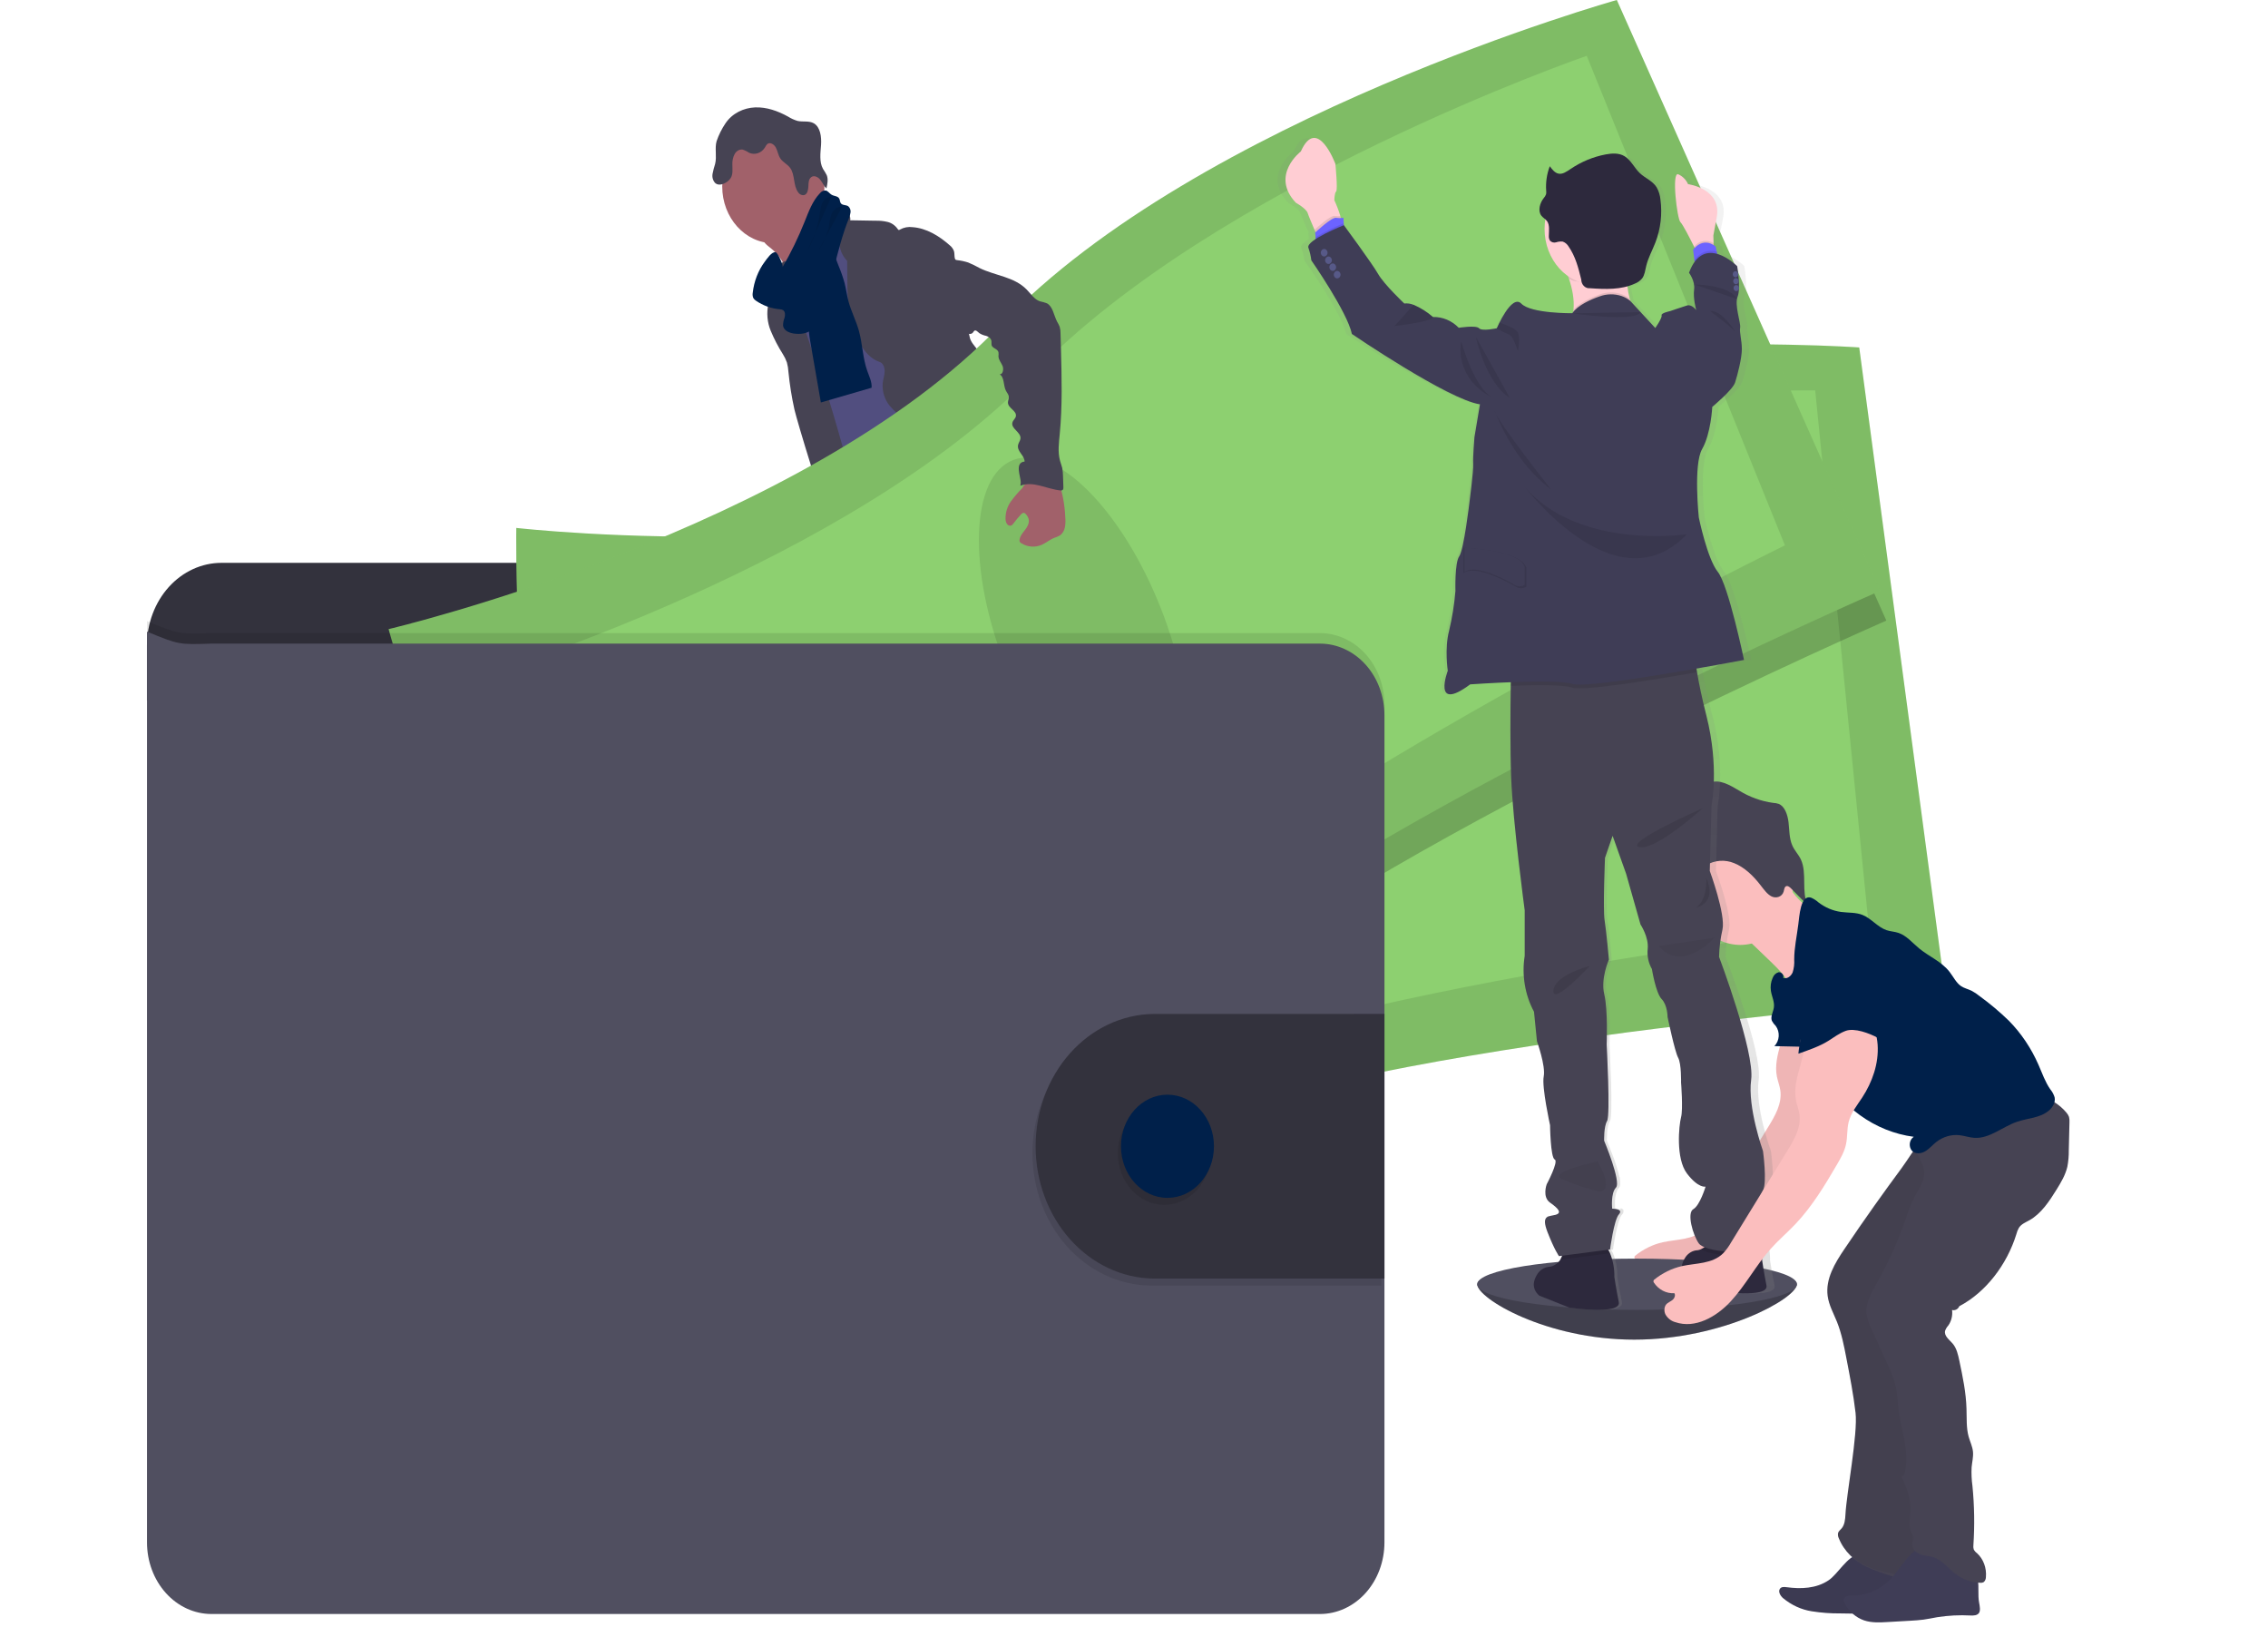 <svg width="322" height="231" viewBox="0 0 322 231" fill="none" xmlns="http://www.w3.org/2000/svg">
<path d="M255.108 182.287C255.108 184.296 244.557 190.151 232.025 190.151C219.492 190.151 209.727 184.296 209.727 182.287C209.727 180.279 219.885 180.925 232.43 180.925C244.974 180.925 255.108 180.275 255.108 182.287Z" fill="#504F60"/>
<path opacity="0.2" d="M255.108 182.287C255.108 184.295 244.557 190.151 232.025 190.151C219.492 190.151 209.727 184.295 209.727 182.287" fill="black"/>
<path d="M128.898 145.434C130.932 145.723 133.042 145.907 134.99 145.206C135.297 145.1 135.635 144.866 135.604 144.525C135.582 144.401 135.535 144.285 135.466 144.185C134.732 142.963 134.115 141.659 133.625 140.294C133.606 140.223 133.566 140.161 133.512 140.117C133.448 140.091 133.379 140.091 133.315 140.117C132.416 140.379 131.64 141.022 130.747 141.298C130.292 141.437 129.817 141.476 129.349 141.414C128.944 141.363 128.391 140.992 128.023 141.039C128.232 142.527 128.741 143.916 128.898 145.434Z" fill="#6C63FF"/>
<path d="M167.366 141.666C168.707 140.645 170.096 139.572 170.888 137.996C170.944 137.902 170.977 137.793 170.983 137.68C170.969 137.568 170.93 137.463 170.869 137.373C170.115 136.043 169.145 134.881 168.007 133.945C167.413 134.41 166.877 134.96 166.412 135.579C166.074 135.974 165.142 136.6 165.132 137.203C165.132 137.543 165.488 137.938 165.654 138.224C165.878 138.592 166.09 138.966 166.292 139.348C166.409 139.535 167.473 141.591 167.366 141.666Z" fill="#6C63FF"/>
<path d="M136.871 149.992C136.895 150.343 136.808 150.692 136.626 150.979C136.482 151.139 136.305 151.256 136.11 151.32C133.266 152.45 129.974 151.041 127.137 152.154C126.554 152.382 126.001 152.712 125.416 152.93C124.717 153.163 123.996 153.305 123.268 153.352C122.265 153.458 121.255 153.526 120.249 153.556C119.485 153.616 118.716 153.542 117.973 153.335C117.601 153.229 117.253 153.038 116.953 152.774C116.652 152.509 116.405 152.177 116.227 151.8C116.073 151.461 116.042 151.07 116.141 150.707C116.186 150.583 116.249 150.468 116.328 150.367C116.521 150.127 116.747 149.924 116.997 149.764L118.043 149.015C118.534 148.63 119.067 148.317 119.629 148.082C120.044 147.933 120.482 147.868 120.903 147.742C122.372 147.266 123.495 145.972 124.538 144.729L125.962 143.044C126.095 142.859 126.263 142.709 126.456 142.605C126.653 142.532 126.863 142.51 127.069 142.541C128.452 142.65 129.787 143.147 130.95 143.984C131.247 144.231 131.568 144.441 131.907 144.61C132.742 144.971 133.812 144.699 134.582 144.243C134.947 144.025 134.868 143.902 135.021 143.514C135.174 143.126 135.549 142.878 135.874 143.232C135.972 143.354 136.042 143.501 136.076 143.661C136.383 144.784 136.267 145.992 136.267 147.17C136.258 147.354 136.278 147.539 136.328 147.715C136.406 147.892 136.5 148.061 136.607 148.219C136.629 148.26 136.649 148.304 136.665 148.348C136.853 148.869 136.924 149.434 136.871 149.992Z" fill="#514E7F"/>
<path d="M136.871 149.992C136.895 150.343 136.808 150.692 136.626 150.979C136.482 151.139 136.305 151.256 136.11 151.32C133.266 152.45 129.974 151.041 127.137 152.154C126.554 152.382 126.001 152.712 125.416 152.93C124.717 153.163 123.996 153.305 123.268 153.352C122.265 153.458 121.255 153.526 120.249 153.556C119.485 153.616 118.716 153.542 117.973 153.335C117.601 153.229 117.253 153.038 116.953 152.774C116.652 152.509 116.405 152.177 116.227 151.8C116.073 151.461 116.042 151.07 116.141 150.707C116.186 150.583 116.249 150.468 116.328 150.367C116.494 150.751 116.614 151.262 116.718 151.446C116.859 151.718 117.051 151.954 117.28 152.138C117.51 152.322 117.772 152.449 118.049 152.511C118.465 152.54 118.881 152.481 119.277 152.338C121.854 151.63 124.593 151.619 127.069 150.547C127.919 150.176 128.729 149.682 129.622 149.458C130.514 149.233 131.462 149.294 132.383 149.209C133.837 149.08 135.245 148.593 136.678 148.338C136.863 148.864 136.929 149.432 136.871 149.992Z" fill="#464353"/>
<path d="M173.879 141.458C173.744 142.656 173.06 143.688 172.308 144.563C171.557 145.438 170.707 146.224 170.109 147.231C169.372 148.481 169.041 150.03 168.084 151.085C167.716 151.469 167.303 151.795 166.857 152.055C166.356 152.383 165.827 152.653 165.277 152.862C163.847 153.369 162.307 153.253 160.813 153.131C160.328 153.126 159.848 153.023 159.395 152.828C159.19 152.712 158.993 152.577 158.806 152.426C158.432 152.17 158.117 151.82 157.886 151.405C157.773 151.179 157.741 150.914 157.797 150.663C157.882 150.386 158.029 150.138 158.224 149.941C158.56 149.553 158.921 149.193 159.303 148.862C159.829 148.486 160.302 148.027 160.709 147.5C160.958 147.084 161.142 146.624 161.252 146.139C161.469 145.289 161.602 144.416 161.647 143.535C161.646 142.949 161.7 142.365 161.81 141.792C162.037 140.893 162.638 140.09 162.571 139.16C162.543 139.027 162.554 138.888 162.601 138.762C162.673 138.664 162.772 138.595 162.884 138.568C163.352 138.361 163.847 138.233 164.35 138.19C164.602 138.171 164.856 138.214 165.091 138.316C165.327 138.419 165.539 138.578 165.712 138.782C165.921 139.062 166.059 139.463 166.366 139.572C166.518 139.618 166.677 139.625 166.832 139.593C167.587 139.508 168.384 139.402 168.98 138.861C169.255 138.587 169.476 138.253 169.629 137.88C169.782 137.507 169.864 137.102 169.869 136.692C169.869 136.383 169.743 136.059 170.176 136.012C170.501 135.964 170.759 136.352 170.925 136.59C171.523 137.479 172.136 138.408 172.36 139.491C172.447 139.453 172.54 139.433 172.633 139.433C172.825 139.431 173.014 139.48 173.184 139.577C173.354 139.673 173.501 139.814 173.612 139.988C173.856 140.427 173.951 140.948 173.879 141.458Z" fill="#514E7F"/>
<path d="M173.879 141.458C173.744 142.656 173.06 143.688 172.308 144.563C171.557 145.438 170.707 146.224 170.109 147.231C169.372 148.481 169.041 150.03 168.084 151.085C167.716 151.469 167.304 151.795 166.857 152.055C166.356 152.383 165.827 152.653 165.277 152.862C163.847 153.369 162.307 153.253 160.813 153.131C160.328 153.126 159.848 153.023 159.396 152.828C159.19 152.712 158.993 152.578 158.806 152.426C158.432 152.17 158.117 151.821 157.886 151.405C158.174 151.252 158.487 151.168 158.806 151.16C159.469 151.201 159.954 151.895 160.589 152.11C161.494 152.413 162.396 151.705 163.313 151.463C163.911 151.306 164.54 151.347 165.132 151.122C165.626 150.911 166.082 150.604 166.479 150.217C167.024 149.785 167.509 149.266 167.918 148.678C168.258 148.09 168.541 147.464 168.762 146.809C169.246 145.556 169.816 144.345 170.468 143.187C170.564 143.004 170.68 142.835 170.814 142.684C170.958 142.537 171.121 142.435 171.284 142.306C171.897 141.792 172.152 140.944 172.367 140.113C172.425 139.861 172.506 139.616 172.609 139.382C172.8 139.38 172.989 139.429 173.16 139.526C173.33 139.622 173.477 139.763 173.588 139.936C173.852 140.386 173.955 140.928 173.879 141.458Z" fill="#464353"/>
<path d="M109.548 35.325C110.312 35.959 110.94 36.773 111.389 37.707C111.819 38.64 114.294 45.877 114.15 46.929C114.957 46.027 118.138 45.881 118.955 44.979C119.295 44.601 121.133 42.715 121.409 42.276C121.685 41.837 123.734 40.914 123.958 40.451C124.796 38.786 118.019 32.479 118.887 30.834C118.935 30.759 118.96 30.668 118.958 30.576C118.938 30.498 118.898 30.428 118.844 30.375C118.289 29.745 117.553 29.354 116.884 28.887C116.215 28.421 115.571 27.771 115.39 26.913C114.752 27.239 114.166 27.678 113.656 28.213C112.413 29.396 111.191 30.602 109.99 31.832C109.521 32.315 108.613 32.959 108.395 33.65C108.137 34.392 109.1 34.919 109.548 35.325Z" fill="#A1616A"/>
<path d="M120.519 32.645C119.479 33.421 118.508 34.303 117.617 35.28C116.776 36.203 115.979 37.272 115.776 38.562C115.69 39.069 115.703 39.583 115.632 40.097C115.325 42.327 113.589 43.961 112.822 46.047C112.6 46.692 112.436 47.359 112.334 48.039C112.118 49.328 112 50.636 111.981 51.947C111.963 53.217 113.086 54.091 113.497 55.276C113.908 56.461 114.018 57.679 114.227 58.895C114.62 61.189 115.341 63.402 116.068 65.601C117.58 70.237 122.483 83.054 123.995 87.694C128.631 86.403 140.97 83.438 145.075 80.718C146.443 79.813 135.579 69.597 137.043 68.892C137.126 68.878 137.206 68.842 137.275 68.788C137.344 68.734 137.401 68.662 137.441 68.579C137.48 68.496 137.502 68.404 137.505 68.31C137.507 68.216 137.49 68.123 137.454 68.038C135.991 60.937 131.413 55.102 129.336 48.189C128.615 45.789 127.321 43.739 126.339 41.459C125.449 39.392 124.974 37.108 123.909 35.144C123.708 34.739 123.446 34.377 123.133 34.072C122.867 33.846 122.58 33.653 122.277 33.496C121.67 33.17 121.105 32.976 120.519 32.645Z" fill="#514E7F"/>
<path d="M109.794 34.518C113.801 34.518 117.049 30.913 117.049 26.467C117.049 22.021 113.801 18.416 109.794 18.416C105.787 18.416 102.538 22.021 102.538 26.467C102.538 30.913 105.787 34.518 109.794 34.518Z" fill="#A1616A"/>
<path d="M117.175 30.249C117.537 29.879 117.991 29.639 118.478 29.561C118.965 29.484 119.462 29.571 119.903 29.813C120.393 30.096 120.823 30.668 120.712 31.267L124.311 31.328C124.884 31.311 125.456 31.369 126.017 31.502C126.581 31.638 127.084 31.988 127.44 32.492C127.483 32.557 127.532 32.635 127.606 32.645C127.666 32.647 127.724 32.625 127.772 32.584C128.325 32.276 128.949 32.158 129.563 32.244C131.508 32.383 133.306 33.462 134.831 34.81C135.106 35.02 135.319 35.315 135.444 35.658C135.57 36.111 135.42 36.679 135.751 37.003C135.751 40.747 136.911 44.247 137.684 47.896C137.822 48.546 138.384 49.121 138.773 49.632C139.255 50.198 139.648 50.849 139.936 51.559C140.592 53.452 139.687 55.678 140.326 57.577C140.595 58.381 141.117 59.041 141.553 59.739C142.127 60.545 142.49 61.511 142.602 62.53C142.63 62.986 142.577 63.446 142.602 63.892C142.643 64.505 142.746 65.112 142.909 65.7C143.17 66.798 143.445 67.895 143.731 68.991C144.197 70.761 144.805 72.671 146.234 73.614C142.783 74.264 139.144 74.901 135.856 73.57C135.397 73.396 134.961 73.154 134.561 72.852C133.374 71.912 132.8 70.305 132.288 68.787C131.717 67.085 131.137 65.352 131.021 63.541C131.022 62.965 130.948 62.392 130.803 61.839C130.468 60.852 129.576 60.256 128.766 59.708C127.851 59.152 127.022 58.437 126.311 57.591C125.958 57.164 125.688 56.662 125.517 56.115C125.346 55.569 125.278 54.989 125.317 54.411C125.379 53.85 125.578 53.309 125.597 52.743C125.615 52.178 125.388 51.532 124.9 51.382C122.388 50.538 121.188 47.236 120.63 44.39C120.389 42.919 120.281 41.425 120.307 39.93L120.274 37.027C119.927 36.677 119.648 36.252 119.454 35.779C119.26 35.305 119.155 34.793 119.145 34.273C119.178 33.969 119.173 33.662 119.129 33.36C119.008 32.991 118.811 32.659 118.553 32.39C117.998 31.759 117.533 31.036 117.175 30.249Z" fill="#464353"/>
<path d="M109.447 39.454C109.364 40.352 109.548 41.275 109.367 42.157C109.297 42.497 109.174 42.837 109.085 43.154C108.813 44.423 108.931 45.756 109.419 46.943C109.908 48.117 110.492 49.24 111.165 50.296C111.393 50.656 111.58 51.046 111.723 51.457C111.84 51.888 111.912 52.332 111.938 52.781C112.116 54.584 112.401 56.371 112.791 58.132C113.135 59.657 117.037 72.695 117.945 73.903C118.11 74.171 118.36 74.359 118.645 74.431C118.85 74.44 119.054 74.393 119.24 74.295L121.081 73.512C121.237 73.459 121.382 73.371 121.507 73.253C121.68 73.029 121.773 72.744 121.771 72.45C121.903 70.789 117.991 57.659 117.494 56.09C115.991 51.351 113.991 46.783 113.012 41.877C112.739 40.516 112.595 38.419 111.696 37.333C111.325 36.884 111.45 37.074 111.006 37.309C110.781 37.417 110.563 37.544 110.355 37.687C110.095 37.888 109.878 38.151 109.721 38.456C109.564 38.762 109.47 39.103 109.447 39.454Z" fill="#464353"/>
<path d="M115.034 48.444C115.528 51.341 116.037 54.231 116.543 57.128L123.747 55.034C123.805 54.197 123.403 53.421 123.133 52.651C122.476 50.824 122.461 48.788 121.93 46.909C121.528 45.479 120.829 44.165 120.452 42.725C120.234 41.888 120.123 41.023 119.909 40.175C119.678 39.343 119.395 38.53 119.062 37.742C118.658 36.598 118.13 35.514 117.491 34.511C116.571 34.892 115.589 35.335 115.064 36.257C114.795 36.777 114.642 37.361 114.617 37.959C114.491 39.753 115.077 41.557 114.883 43.341C114.684 45.04 114.735 46.763 115.034 48.444Z" fill="#00204A"/>
<path d="M123.866 86.979C124.271 88.681 123.685 90.471 123.207 92.156C122.486 94.694 121.995 97.306 121.74 99.952C121.709 100.625 121.587 101.289 121.378 101.923C121.151 102.491 120.765 102.971 120.501 103.512C119.777 104.935 119.795 106.671 119.952 108.299C120.056 109.371 120.212 110.44 120.406 111.495C120.642 112.785 120.933 114.133 120.593 115.393C121.163 115.253 121.55 116.074 121.513 116.717C121.476 117.36 121.289 118.079 121.568 118.633C122.274 118.919 122.28 119.995 122.259 120.829C122.27 122.275 122.435 123.715 122.75 125.118C123.817 130.815 124.95 136.495 126.149 142.159C128.741 143.051 131.769 143.981 134.242 142.745C134.702 142.517 135.162 142.153 135.267 141.601C135.293 141.304 135.26 141.004 135.168 140.723L133.996 135.991C133.711 134.847 133.426 133.666 133.576 132.492C133.69 131.617 134.033 130.674 133.647 129.901C133.515 129.636 133.306 129.428 133.153 129.176C132.539 128.179 132.861 126.844 132.91 125.636C132.93 125.364 132.913 125.092 132.861 124.826C132.777 124.515 132.66 124.217 132.512 123.937C131.543 121.851 131.078 119.522 131.162 117.177C131.198 116.877 131.161 116.573 131.054 116.295C130.98 116.18 130.913 116.06 130.855 115.934C130.809 115.715 130.832 115.486 130.919 115.284C130.568 114.988 130.25 114.645 129.974 114.263C130.145 114.145 130.288 113.986 130.395 113.798C130.502 113.61 130.569 113.398 130.591 113.177C130.613 112.956 130.589 112.732 130.521 112.523C130.454 112.313 130.345 112.124 130.201 111.968C130.327 111.94 130.442 111.874 130.536 111.778C130.629 111.681 130.696 111.558 130.73 111.421C130.764 111.285 130.764 111.141 130.728 111.005C130.693 110.869 130.624 110.746 130.53 110.651C130.379 110.535 130.18 110.484 130.073 110.31C129.907 110.059 130.042 109.708 130.177 109.439L130.892 108.006C131.426 106.94 131.545 105.623 132.119 104.602C132.941 103.114 133.478 101.456 134.009 99.816L136.073 93.494L137.463 94.832C137.926 95.224 138.314 95.715 138.604 96.275C138.802 96.829 138.927 97.411 138.976 98.004C139.485 101.436 141.43 104.411 142.151 107.791C142.31 108.544 142.418 109.333 142.807 109.977C142.947 110.174 143.072 110.384 143.182 110.603C143.283 110.938 143.336 111.288 143.338 111.641C143.402 112.333 143.6 113.001 143.918 113.6C144.235 114.199 144.666 114.715 145.179 115.114C145.863 115.634 146.713 115.992 147.084 116.816C147.158 117.071 147.261 117.314 147.391 117.541C147.722 117.983 148.437 118.034 148.578 118.589C148.658 118.899 148.511 119.27 148.667 119.542C148.756 119.668 148.874 119.766 149.008 119.825L151.005 120.931C153.238 122.17 154.38 125.016 156.027 127.089C156.596 127.765 157.1 128.504 157.53 129.295C158.242 130.708 158.57 132.481 159.773 133.38C160.096 133.566 160.39 133.809 160.644 134.098C161.022 134.65 160.883 135.423 160.917 136.117C160.951 136.811 161.43 137.639 162.025 137.428C161.816 138.269 161.816 139.157 162.025 139.998C164.638 139.849 167.129 138.729 169.099 136.818C169.682 136.253 170.244 135.532 170.25 134.674C170.259 134.526 170.229 134.378 170.164 134.248C170.046 134.081 169.89 133.95 169.713 133.87C167.845 132.747 167.283 130.143 166.338 128.029C165.513 126.163 164.292 124.557 163.27 122.824C161.049 119.096 159.534 114.586 156.174 112.125C155.435 111.584 154.576 111.104 154.205 110.208C153.999 109.708 153.975 109.136 153.812 108.619C153.649 108.101 153.26 107.597 152.763 107.597C153.039 106.848 152.984 105.936 153.002 105.126C153.021 104.766 152.984 104.406 152.892 104.06C152.764 103.689 152.598 103.335 152.398 103.005C151.521 101.359 151.083 99.47 151.134 97.559C151.158 96.575 151.315 95.56 151.048 94.621C150.913 94.148 150.677 93.715 150.514 93.259C150.269 92.433 150.14 91.569 150.13 90.699L149.946 87.428C149.919 86.338 149.791 85.255 149.566 84.194C148.952 81.655 148.339 71.017 146.237 69.818C144.136 68.62 140.525 76.807 138.16 76.967C137.113 77.015 136.079 77.237 135.092 77.624C133.518 78.278 132.199 79.496 130.913 80.688L126.563 84.742C125.643 85.583 124.882 86.386 123.866 86.979Z" fill="#464353"/>
<path d="M102.986 17.528C103.943 16.078 105.588 15.308 107.208 15.244C108.827 15.179 110.423 15.744 111.874 16.544C112.302 16.814 112.76 17.023 113.236 17.164C114.003 17.337 114.856 17.106 115.549 17.504C116.47 18.045 116.647 19.424 116.568 20.568C116.488 21.712 116.295 22.981 116.844 23.972C117.039 24.254 117.216 24.551 117.375 24.86C117.611 25.449 117.473 26.13 117.332 26.753C116.973 26.413 116.77 25.898 116.451 25.504C116.132 25.109 115.577 24.843 115.181 25.139C114.785 25.436 114.791 25.973 114.77 26.457C114.748 26.94 114.638 27.519 114.227 27.675C114.055 27.719 113.876 27.704 113.712 27.633C113.548 27.562 113.406 27.438 113.307 27.277C112.604 26.324 112.886 24.802 112.19 23.842C111.794 23.298 111.134 23.032 110.769 22.46C110.481 22.011 110.407 21.439 110.156 20.956C109.904 20.472 109.318 20.118 108.929 20.452C108.796 20.593 108.685 20.757 108.6 20.939C108.357 21.325 108.004 21.609 107.598 21.745C107.191 21.881 106.756 21.86 106.361 21.688C106.059 21.482 105.733 21.325 105.391 21.221C105.168 21.209 104.946 21.266 104.75 21.386C104.554 21.507 104.393 21.685 104.284 21.902C104.064 22.335 103.957 22.828 103.977 23.325C103.977 24.006 104.088 24.731 103.738 25.276C103.605 25.481 103.438 25.656 103.247 25.793C102.735 26.157 102.02 26.402 101.547 25.987C101.387 25.822 101.268 25.613 101.201 25.382C101.135 25.151 101.123 24.904 101.167 24.666C101.259 24.192 101.38 23.726 101.529 23.27C101.799 22.215 101.446 21.027 101.741 20.033C102.049 19.138 102.468 18.295 102.986 17.528Z" fill="#464353"/>
<path d="M106.873 41.544C106.827 41.792 106.851 42.05 106.941 42.282C107.032 42.441 107.156 42.573 107.303 42.667C108.334 43.38 109.508 43.802 110.72 43.896C110.885 43.899 111.047 43.946 111.193 44.032C111.481 44.243 111.5 44.713 111.392 45.087C111.249 45.441 111.175 45.824 111.174 46.211C111.263 46.922 112.024 47.232 112.665 47.338C113.564 47.464 114.549 47.399 115.261 46.776C115.743 46.288 116.11 45.677 116.331 44.996C118.092 40.506 118.709 35.542 120.492 31.066C120.627 30.774 120.717 30.459 120.758 30.133C120.777 29.971 120.756 29.805 120.698 29.654C120.64 29.503 120.546 29.373 120.427 29.275C120.096 29.047 119.58 29.177 119.356 28.819C119.246 28.639 119.258 28.394 119.16 28.203C118.955 27.798 118.415 27.863 118.046 27.628C117.758 27.458 117.559 27.107 117.236 27.039C117.078 27.029 116.92 27.06 116.775 27.13C116.63 27.2 116.501 27.306 116.399 27.441C115.353 28.523 114.804 30.058 114.221 31.509C113.331 33.731 112.289 35.875 111.104 37.922C111.242 37.684 110.441 35.879 110.128 35.801C109.579 35.679 108.876 36.748 108.579 37.146C107.645 38.402 107.053 39.928 106.873 41.544Z" fill="#00204A"/>
<path opacity="0.1" d="M118.019 27.944C117.798 27.948 117.582 28.008 117.385 28.117C117.188 28.227 117.015 28.384 116.881 28.578C116.552 29.051 116.488 29.677 116.405 30.28C116.126 32.188 115.512 34.018 114.598 35.665" fill="black"/>
<path opacity="0.1" d="M119.583 29.303C119.279 29.31 118.982 29.405 118.721 29.579C118.46 29.753 118.245 29.999 118.095 30.293C117.892 30.829 117.766 31.396 117.721 31.975C117.458 33.258 116.951 34.464 116.233 35.512" fill="black"/>
<path d="M192.495 95.853V91.625C192.494 88.513 191.379 85.528 189.396 83.328C187.412 81.127 184.722 79.891 181.917 79.891H31.44C28.635 79.891 25.945 81.127 23.961 83.328C21.977 85.528 20.863 88.513 20.862 91.625V99.421L192.495 95.853Z" fill="#33323D"/>
<path d="M73.301 74.935C73.301 74.935 72.872 104.503 77.596 114.232C82.321 123.961 84.346 166.284 84.346 166.284C84.346 166.284 133.874 171.969 168.387 159.476C202.901 146.983 276.34 141.873 276.34 141.873L263.965 49.319C263.965 49.319 202.825 44.968 168.044 63.374C133.263 81.781 73.301 74.935 73.301 74.935Z" fill="#8DD070"/>
<path opacity="0.1" d="M73.301 74.935C73.301 74.935 72.872 104.503 77.596 114.232C82.321 123.961 84.346 166.284 84.346 166.284C84.346 166.284 133.874 171.969 168.387 159.476C202.901 146.983 276.34 141.873 276.34 141.873L263.965 49.319C263.965 49.319 202.825 44.968 168.044 63.374C133.263 81.781 73.301 74.935 73.301 74.935Z" fill="black"/>
<path d="M84.263 85.736C84.263 85.736 82.713 110.133 86.6 117.929C90.487 125.724 90.668 160.525 90.668 160.525C90.668 160.525 135.242 162.819 166.949 150.843C198.655 138.868 265.284 131.099 265.284 131.099L257.712 55.409C257.712 55.409 202.582 54.779 170.406 71.636C138.23 88.493 84.263 85.736 84.263 85.736Z" fill="#8DD070"/>
<path opacity="0.1" d="M169.917 136.985C176.259 136.108 180.026 123.163 178.332 108.07C176.638 92.977 170.123 81.452 163.781 82.329C157.439 83.205 153.671 96.151 155.366 111.244C157.06 126.337 163.575 137.861 169.917 136.985Z" fill="black"/>
<path opacity="0.2" d="M230.445 4.231C230.445 4.231 171.047 20.912 143.037 50.272C115.028 79.632 56.063 93.535 56.063 93.535C56.063 93.535 63.831 121.82 71.016 129.472C78.201 137.125 91.828 176.721 91.828 176.721C91.828 176.721 140.537 165.263 169.928 141.611C199.318 117.959 267.815 88.088 267.815 88.088L230.445 4.231Z" fill="black"/>
<path d="M55.17 89.3C55.17 89.3 62.935 117.588 70.114 125.241C77.293 132.893 90.926 172.487 90.926 172.487C90.926 172.487 139.641 161.032 169.035 137.38C198.428 113.728 266.919 83.867 266.919 83.867L229.549 0C229.549 0 170.155 16.68 142.145 46.041C114.135 75.401 55.17 89.3 55.17 89.3Z" fill="#8DD070"/>
<path opacity="0.1" d="M55.17 89.3C55.17 89.3 62.935 117.588 70.114 125.241C77.293 132.893 90.926 172.487 90.926 172.487C90.926 172.487 139.641 161.032 169.035 137.38C198.428 113.728 266.919 83.867 266.919 83.867L229.549 0C229.549 0 170.155 16.68 142.145 46.041C114.135 75.401 55.17 89.3 55.17 89.3Z" fill="black"/>
<path d="M68.58 95.85C68.58 95.85 73.853 119.6 79.71 125.694C85.567 131.787 95.356 164.841 95.356 164.841C95.356 164.841 138.411 151.844 165.277 129.649C192.142 107.454 253.414 77.406 253.414 77.406L225.279 7.921C225.279 7.921 172.637 26.089 146.673 53.091C120.709 80.092 68.58 95.85 68.58 95.85Z" fill="#8DD070"/>
<path opacity="0.1" d="M164.283 115.46C170.077 112.467 170.083 98.862 164.297 85.075C158.51 71.287 149.123 62.536 143.329 65.53C137.535 68.524 137.529 82.128 143.316 95.916C149.102 109.703 158.49 118.454 164.283 115.46Z" fill="black"/>
<path opacity="0.1" d="M196.557 100.003V217.445C196.557 218.779 196.32 220.099 195.86 221.332C195.4 222.564 194.726 223.683 193.875 224.626C193.025 225.569 192.016 226.317 190.905 226.827C189.795 227.337 188.604 227.6 187.402 227.599H30.019C27.593 227.598 25.266 226.528 23.55 224.624C21.835 222.72 20.871 220.137 20.871 217.445V88.163C25.381 90.022 25.381 90.022 30.019 89.865H187.402C189.827 89.865 192.153 90.933 193.869 92.833C195.585 94.734 196.552 97.312 196.557 100.003Z" fill="black"/>
<path d="M196.557 101.497V218.939C196.556 221.633 195.591 224.215 193.875 226.12C192.158 228.024 189.83 229.094 187.402 229.094H30.019C27.593 229.093 25.266 228.023 23.55 226.118C21.835 224.214 20.871 221.632 20.871 218.939V89.654C25.381 91.51 25.381 91.51 30.019 91.356H187.402C189.828 91.356 192.154 92.424 193.87 94.325C195.587 96.227 196.553 98.806 196.557 101.497Z" fill="#504F60"/>
<path opacity="0.1" d="M196.109 144.917V182.474H163.283C158.833 182.408 154.587 180.4 151.462 176.886C148.337 173.371 146.585 168.633 146.585 163.695C146.585 158.758 148.337 154.02 151.462 150.505C154.587 146.991 158.833 144.983 163.283 144.917H196.109Z" fill="black"/>
<path d="M196.557 143.916V181.48H163.73C159.281 181.414 155.035 179.406 151.91 175.892C148.785 172.377 147.033 167.639 147.033 162.701C147.033 157.764 148.785 153.026 151.91 149.511C155.035 145.997 159.281 143.989 163.73 143.923L196.557 143.916Z" fill="#33323D"/>
<path opacity="0.1" d="M165.304 171.019C168.949 171.019 171.903 167.741 171.903 163.697C171.903 159.653 168.949 156.375 165.304 156.375C161.66 156.375 158.705 159.653 158.705 163.697C158.705 167.741 161.66 171.019 165.304 171.019Z" fill="black"/>
<path d="M165.752 170.025C169.397 170.025 172.351 166.747 172.351 162.703C172.351 158.659 169.397 155.381 165.752 155.381C162.108 155.381 159.153 158.659 159.153 162.703C159.153 166.747 162.108 170.025 165.752 170.025Z" fill="#00204A"/>
<path d="M253.537 143.592C253.798 146.728 251.659 149.771 252.282 152.841C252.417 153.498 252.672 154.118 252.764 154.782C253.021 156.606 252.043 158.332 251.107 159.857L243.069 172.943C242.747 173.518 242.362 174.046 241.922 174.515C240.388 176.034 238.081 175.877 236.062 176.33C234.643 176.649 233.303 177.307 232.135 178.257C232.086 178.303 232.055 178.368 232.048 178.439C232.042 178.51 232.06 178.581 232.098 178.638C232.432 179.142 232.874 179.545 233.384 179.811C233.894 180.077 234.456 180.197 235.019 180.159C235.231 180.469 235.019 180.922 234.712 181.143C234.28 181.484 233.688 181.565 233.602 182.376C233.571 182.658 233.623 182.945 233.749 183.193C234.073 183.743 234.577 184.132 235.154 184.278C237.937 185.221 240.943 183.564 243.026 181.307C245.109 179.05 246.603 176.201 248.647 173.903C249.779 172.633 251.064 171.544 252.23 170.311C254.555 167.854 256.362 164.865 258.108 161.873C258.633 160.97 259.16 160.045 259.381 159C259.602 157.954 259.498 156.899 259.746 155.888C260.071 154.561 260.946 153.505 261.673 152.392C263.1 150.213 264.051 147.548 263.863 144.866C263.676 142.183 262.176 139.531 259.894 138.619C259.186 138.304 258.406 138.251 257.669 138.469C256.734 138.789 256.043 139.647 255.405 140.467L253.871 142.425C253.489 142.854 253.186 143.363 252.982 143.923C252.883 144.204 252.86 144.51 252.914 144.805C252.969 145.1 253.099 145.372 253.288 145.587" fill="#FBBEBE"/>
<path opacity="0.05" d="M253.537 143.592C253.798 146.728 251.659 149.771 252.282 152.841C252.417 153.498 252.672 154.118 252.764 154.782C253.021 156.606 252.043 158.332 251.107 159.857L243.069 172.943C242.747 173.518 242.362 174.046 241.922 174.515C240.388 176.034 238.081 175.877 236.062 176.33C234.643 176.649 233.303 177.307 232.135 178.257C232.086 178.303 232.055 178.368 232.048 178.439C232.042 178.51 232.06 178.581 232.098 178.638C232.432 179.142 232.874 179.545 233.384 179.811C233.894 180.077 234.456 180.197 235.019 180.159C235.231 180.469 235.019 180.922 234.712 181.143C234.28 181.484 233.688 181.565 233.602 182.376C233.571 182.658 233.623 182.945 233.749 183.193C234.073 183.743 234.577 184.132 235.154 184.278C237.937 185.221 240.943 183.564 243.026 181.307C245.109 179.05 246.603 176.201 248.647 173.903C249.779 172.633 251.064 171.544 252.23 170.311C254.555 167.854 256.362 164.865 258.108 161.873C258.633 160.97 259.16 160.045 259.381 159C259.602 157.954 259.498 156.899 259.746 155.888C260.071 154.561 260.946 153.505 261.673 152.392C263.1 150.213 264.051 147.548 263.863 144.866C263.676 142.183 262.176 139.531 259.894 138.619C259.186 138.304 258.406 138.251 257.669 138.469C256.734 138.789 256.043 139.647 255.405 140.467L253.871 142.425C253.489 142.854 253.186 143.363 252.982 143.923C252.883 144.204 252.86 144.51 252.914 144.805C252.969 145.1 253.099 145.372 253.288 145.587" fill="black"/>
<path d="M259.621 224.304C257.866 225.492 255.678 225.564 253.638 225.288C253.31 225.244 252.92 225.216 252.718 225.499C252.411 225.907 252.773 226.52 253.147 226.837C254.351 227.839 255.764 228.485 257.255 228.712C258.586 228.922 259.93 229.021 261.274 229.009C264.956 229.08 268.637 229.148 272.26 228.563C272.475 228.545 272.684 228.477 272.874 228.365C273.107 228.183 273.27 227.909 273.328 227.599C273.576 226.551 273.098 225.427 272.374 224.699C271.65 223.971 270.72 223.565 269.812 223.174L266.621 221.795C265.873 221.472 264.673 220.614 263.86 220.682C262.333 220.805 260.888 223.48 259.621 224.304Z" fill="#3F3D56"/>
<path opacity="0.05" d="M259.621 224.304C257.866 225.492 255.678 225.564 253.638 225.288C253.31 225.244 252.92 225.216 252.718 225.499C252.411 225.907 252.773 226.52 253.147 226.837C254.351 227.839 255.764 228.485 257.255 228.712C258.586 228.922 259.93 229.021 261.274 229.009C264.956 229.08 268.637 229.148 272.26 228.563C272.475 228.545 272.684 228.477 272.874 228.365C273.107 228.183 273.27 227.909 273.328 227.599C273.576 226.551 273.098 225.427 272.374 224.699C271.65 223.971 270.72 223.565 269.812 223.174L266.621 221.795C265.873 221.472 264.673 220.614 263.86 220.682C262.333 220.805 260.888 223.48 259.621 224.304Z" fill="black"/>
<path d="M261.857 177.307C260.529 179.268 259.154 181.531 259.483 183.958C259.66 185.266 260.32 186.42 260.805 187.628C261.461 189.269 261.805 191.032 262.142 192.789C262.639 195.355 263.139 197.929 263.443 200.537C263.79 203.481 262.161 212.002 262.01 214.967C261.974 215.681 261.897 216.454 261.449 216.968C261.274 217.172 261.041 217.336 260.961 217.601C260.914 217.857 260.953 218.123 261.069 218.35C261.817 220.223 263.348 221.618 265.057 222.415C266.766 223.211 270.886 224.587 272.748 224.658C272.994 224.688 273.242 224.652 273.472 224.553C273.72 224.385 273.915 224.136 274.03 223.841C275.365 221.009 274.083 210.94 274.101 207.743C274.119 205.078 274.687 202.429 274.583 199.767C274.497 197.629 273.969 195.539 273.794 193.408C273.487 189.916 274.064 186.406 274.644 182.954C275.086 180.306 275.531 177.657 276.098 175.043C276.445 173.447 276.847 171.836 277.632 170.451C278.246 169.351 279.108 168.432 279.823 167.387C281.807 164.501 282.688 160.865 282.277 157.263C282.234 156.923 277.675 158.547 277.273 158.741C275.633 159.511 274.125 160.588 272.812 161.924C271.757 163.04 270.926 164.531 270.002 165.78C268.695 167.548 267.405 169.329 266.131 171.122C264.676 173.171 263.252 175.233 261.857 177.307Z" fill="#464353"/>
<path opacity="0.05" d="M261.857 177.188C260.529 179.148 259.154 181.416 259.483 183.839C259.66 185.15 260.32 186.304 260.805 187.512C261.461 189.15 261.805 190.917 262.142 192.67C262.639 195.24 263.139 197.813 263.443 200.417C263.79 203.365 262.161 211.882 262.01 214.847C261.974 215.562 261.897 216.338 261.449 216.853C261.274 217.053 261.041 217.217 260.961 217.482C260.914 217.738 260.952 218.004 261.069 218.231C261.817 220.107 263.348 221.499 265.057 222.316C266.766 223.133 270.886 223.845 272.748 223.913C272.994 223.943 273.242 223.906 273.472 223.807C273.72 223.642 273.916 223.394 274.03 223.099C275.365 220.267 274.083 210.844 274.101 207.644C274.119 204.976 274.687 202.331 274.583 199.665C274.497 197.527 273.969 195.437 273.794 193.31C273.487 189.814 274.064 186.304 274.644 182.852C275.086 180.207 275.531 177.559 276.098 174.941C276.445 173.344 276.847 171.734 277.632 170.349C278.246 169.249 279.108 168.33 279.823 167.285C281.807 164.399 282.689 160.763 282.277 157.161C282.234 156.821 277.675 158.445 277.273 158.639C275.634 159.412 274.125 160.489 272.813 161.825C271.757 162.938 270.926 164.429 270.002 165.678C268.695 167.446 267.405 169.228 266.131 171.023C264.676 173.056 263.252 175.111 261.857 177.188Z" fill="black"/>
<path d="M247.076 134.122C251.188 134.122 254.522 130.423 254.522 125.86C254.522 121.298 251.188 117.599 247.076 117.599C242.964 117.599 239.63 121.298 239.63 125.86C239.63 130.423 242.964 134.122 247.076 134.122Z" fill="#FBBEBE"/>
<path d="M253.782 125.513C254.47 126.731 255.372 127.782 256.434 128.604C257.496 129.427 258.697 130.003 259.964 130.299L259.403 132.563C258.433 136.451 257.344 140.563 254.638 143.259C254.945 141.941 254.552 140.536 253.884 139.392C253.215 138.248 252.276 137.349 251.356 136.461L247.07 132.342C246.946 132.23 246.842 132.094 246.763 131.94C246.657 131.65 246.657 131.325 246.763 131.035C247.309 129.149 248.868 127.971 250.138 126.698C250.775 126.039 251.344 125.304 251.834 124.506C252.69 123.151 253.221 124.512 253.782 125.513Z" fill="#FBBEBE"/>
<path d="M237.268 117.554L237.099 116.002C238.274 116.343 239.391 115.233 240.142 114.086C240.894 112.938 241.591 111.587 242.735 111.107C244.125 110.528 245.597 111.447 246.926 112.224C248.413 113.139 250.045 113.729 251.733 113.96C252.002 113.97 252.269 114.018 252.528 114.103C253.393 114.443 253.804 115.648 253.93 116.741C254.055 117.834 254.022 118.994 254.448 119.968C254.755 120.707 255.325 121.255 255.675 121.983C256.596 123.937 255.706 126.609 256.666 128.526L254.279 126.099C254.062 125.877 253.755 125.646 253.512 125.833C253.322 125.983 253.307 126.306 253.23 126.565C253 127.321 252.147 127.545 251.531 127.246C250.914 126.946 250.463 126.296 249.997 125.704C248.941 124.322 247.683 123.106 246.211 122.518C245.565 122.25 244.876 122.137 244.188 122.188C243.501 122.238 242.831 122.451 242.223 122.81C241.109 123.508 240.293 125.135 238.928 125.193C237.056 125.272 236.277 121.404 235.412 119.876C235.728 119.612 235.951 119.232 236.041 118.804C236.131 118.376 236.082 117.926 235.903 117.534C236.028 117.476 237.24 117.316 237.268 117.554Z" fill="#464353"/>
<path d="M145.173 69.253C144.575 69.844 144.021 70.488 143.519 71.18C143.014 71.882 142.744 72.757 142.758 73.655C142.761 73.915 142.836 74.168 142.973 74.38C143.043 74.481 143.14 74.556 143.25 74.593C143.36 74.63 143.478 74.628 143.587 74.588C143.71 74.518 143.815 74.415 143.893 74.288C144.218 73.856 144.562 73.442 144.924 73.049C145.056 72.903 145.231 72.749 145.409 72.804C145.489 72.835 145.56 72.888 145.618 72.957C145.824 73.155 145.974 73.415 146.05 73.706C146.158 74.227 145.885 74.748 145.575 75.156C145.265 75.565 144.9 75.956 144.774 76.47C144.726 76.606 144.726 76.756 144.774 76.892C144.833 76.99 144.916 77.068 145.013 77.117C145.453 77.385 145.94 77.543 146.44 77.58C146.941 77.616 147.442 77.53 147.909 77.328C148.523 77.052 149.069 76.579 149.701 76.334C149.975 76.251 150.24 76.137 150.492 75.993C150.673 75.86 150.828 75.688 150.949 75.488C151.07 75.287 151.153 75.062 151.195 74.826C151.275 74.353 151.29 73.87 151.241 73.393C151.165 71.543 150.808 69.722 150.186 68.004C150.15 67.893 150.088 67.795 150.008 67.718C149.915 67.656 149.809 67.624 149.701 67.626C148.916 67.534 147.627 67.088 146.869 67.412C146.604 67.573 146.376 67.799 146.201 68.072C146.059 68.246 145.173 69.025 145.173 69.253Z" fill="#A1616A"/>
<path d="M144.924 68.484C144.924 67.653 144.004 65.648 145.467 65.516C145.467 64.627 144.335 64.076 144.547 63.133C144.614 62.82 144.854 62.564 144.881 62.244C144.973 61.335 143.495 60.842 143.74 59.97C143.832 59.63 144.157 59.432 144.228 59.096C144.394 58.309 143.126 57.959 143.102 57.152C143.102 56.879 143.24 56.624 143.228 56.352C143.228 56.011 142.961 55.753 142.814 55.456C142.43 54.697 142.617 53.523 141.918 53.132C142.381 53.176 142.531 52.413 142.341 51.947C142.151 51.48 141.761 51.075 141.758 50.558C141.781 50.37 141.781 50.18 141.758 49.993C141.629 49.496 140.896 49.455 140.773 48.972C140.758 48.786 140.752 48.6 140.758 48.413C140.709 48.029 140.353 47.784 140.019 47.675C139.671 47.609 139.337 47.477 139.031 47.283C138.816 47.103 138.568 46.803 138.337 46.943C138.252 47.001 138.209 47.11 138.144 47.191C137.868 47.549 137.34 47.392 136.994 47.13C135.969 46.357 135.46 44.972 135.242 43.62C135.024 42.269 135.03 40.873 134.757 39.535C134.674 39.118 134.563 38.709 134.426 38.31C134.309 37.969 133.935 37.435 133.911 37.091C133.855 36.308 135.316 36.843 135.871 36.921C136.41 36.98 136.943 37.093 137.463 37.261C138.018 37.494 138.562 37.759 139.092 38.055C141.307 39.141 143.982 39.273 145.762 41.098C146.348 41.697 146.842 42.483 147.603 42.756C147.952 42.83 148.296 42.929 148.633 43.052C149.477 43.491 149.609 44.733 150.069 45.632C150.214 45.87 150.34 46.12 150.446 46.381C150.535 46.689 150.577 47.011 150.569 47.334L150.634 49.693C150.738 53.645 150.842 57.608 150.462 61.536C150.339 62.833 150.155 64.168 150.502 65.413C150.594 65.754 150.723 66.074 150.809 66.418C150.884 66.821 150.923 67.231 150.925 67.643L150.974 69.172C150.991 69.29 150.967 69.412 150.907 69.512C150.855 69.558 150.795 69.591 150.731 69.608C150.667 69.625 150.6 69.626 150.535 69.611C148.618 69.42 146.679 68.222 144.869 68.947" fill="#464353"/>
<path d="M232.427 185.926C244.958 185.926 255.117 184.297 255.117 182.287C255.117 180.277 244.958 178.648 232.427 178.648C219.895 178.648 209.737 180.277 209.737 182.287C209.737 184.297 219.895 185.926 232.427 185.926Z" fill="#504F60"/>
<path d="M251.948 182.464C251.549 180.568 251.3 178.903 251.3 178.903C251.3 178.903 251.392 176.84 250.558 175.292V174.774V170.962C250.796 170.269 251.086 169.601 251.426 168.963C252.04 167.765 251.426 163.374 251.426 163.374C251.426 163.374 249.134 157.182 249.69 153.253C250.245 149.325 244.984 135.811 244.984 135.811C245.016 134.507 245.182 133.212 245.478 131.95C245.534 131.685 245.556 131.412 245.545 131.14C245.545 131.106 245.545 131.076 245.545 131.041C245.545 131.007 245.545 131.062 245.545 131.072C245.465 128.482 243.618 123.627 243.618 123.627L243.867 114.375C243.867 114.375 245.045 108.928 243.124 101.592C242.453 99.036 242.023 96.99 241.75 95.411C241.719 95.234 241.689 95.07 241.664 94.897C245.619 94.216 248.641 93.671 248.641 93.671C248.641 93.671 246.346 83.02 244.796 81.154C243.247 79.289 242.008 73.43 242.008 73.43C242.008 73.43 241.201 65.91 242.505 63.712C243.809 61.512 243.993 57.72 243.993 57.72C243.993 57.72 246.965 55.337 247.34 54.258C247.714 53.179 248.331 50.796 248.331 49.533C248.331 48.27 247.959 47.15 248.082 46.47C248.205 45.789 247.214 43.273 247.711 42.075C247.84 41.707 247.906 41.316 247.907 40.921C247.908 40.91 247.908 40.898 247.907 40.887C247.912 39.838 247.825 38.792 247.647 37.762C246.787 36.956 245.783 36.361 244.701 36.016L244.637 35.73L244.468 34.981C244.374 34.912 244.277 34.848 244.177 34.79V34.518L244.149 33.435L244.615 31.005C245.536 26.777 240.446 26.147 240.446 26.147C240.138 25.498 239.624 24.999 239.004 24.744C237.983 24.346 238.836 31.103 239.311 31.553C239.67 31.893 240.781 33.997 241.317 35.039L241.403 35.209C241.319 35.293 241.241 35.384 241.17 35.481L241.363 36.948L241.394 37.173C241.057 37.638 240.783 38.155 240.581 38.708C240.581 38.708 241.502 39.838 241.327 41.091C241.152 42.344 241.612 43.934 241.633 44.019C241.578 43.947 240.925 43.164 240.271 43.355C239.618 43.545 237.792 44.155 237.792 44.155C237.792 44.155 236.43 44.42 236.565 44.754C236.7 45.087 235.645 46.551 235.645 46.551L231.982 42.698C231.945 42.582 231.905 42.466 231.874 42.357C231.725 41.802 231.622 41.232 231.568 40.655C231.967 40.55 232.359 40.412 232.74 40.243C233.125 40.097 233.472 39.849 233.752 39.522C234.123 39.035 234.194 38.375 234.344 37.769C234.633 36.584 235.265 35.532 235.703 34.405C236.446 32.501 236.686 30.402 236.393 28.353C236.337 27.721 236.145 27.114 235.832 26.583C235.234 25.67 234.148 25.299 233.359 24.571C232.571 23.842 232.062 22.729 231.141 22.188C230.31 21.694 229.301 21.752 228.362 21.922C226.528 22.258 224.767 22.969 223.168 24.019C222.634 24.36 222.045 24.779 221.431 24.653C220.904 24.547 220.511 24.081 220.18 23.631C220.183 23.613 220.189 23.595 220.195 23.577C220.18 23.56 220.167 23.542 220.155 23.522C219.767 24.479 219.572 25.517 219.585 26.566C219.585 26.729 219.585 26.906 219.603 27.052V27.223C219.603 27.27 219.603 27.318 219.603 27.362C219.603 27.435 219.593 27.507 219.575 27.577C219.498 27.785 219.381 27.972 219.232 28.125C219.119 28.267 219.017 28.418 218.925 28.578C218.925 28.523 218.956 28.469 218.974 28.411C218.74 28.79 218.608 29.235 218.594 29.694C218.576 30.028 218.675 30.357 218.87 30.613C219.053 30.811 219.254 30.989 219.468 31.144C219.395 31.594 219.358 32.049 219.357 32.506C219.364 33.86 219.686 35.188 220.291 36.364C220.896 37.539 221.765 38.521 222.812 39.215C222.855 39.328 222.895 39.444 222.935 39.556C223.404 40.917 223.757 42.517 223.6 43.981C223.6 44.087 223.573 44.196 223.557 44.301C223.542 44.407 223.465 44.413 223.425 44.471C223.425 44.471 217.373 44.539 215.949 43.11C214.526 41.68 212.353 46.606 212.353 46.606C212.353 46.606 210.184 47.072 209.749 46.606C209.313 46.139 206.776 46.541 206.776 46.541C205.737 45.515 204.384 44.968 202.993 45.009C202.151 44.299 201.221 43.726 200.232 43.307L200.165 43.28C199.728 43.103 199.262 43.038 198.8 43.089C198.8 43.089 195.824 40.366 194.955 38.895C194.087 37.425 189.955 31.995 189.936 31.971V31.709L189.89 30.92C189.768 30.941 189.643 30.952 189.519 30.954C189.498 30.875 189.467 30.783 189.436 30.678C189.198 29.908 188.905 29.16 188.559 28.441C188.559 28.441 188.559 27.444 188.82 27.192C189.08 26.94 188.712 23.281 188.712 23.281C188.712 23.281 186.031 16.326 183.629 21.517C183.629 21.517 179.088 24.877 182.899 28.792C182.899 28.792 184.433 29.609 184.635 30.256C184.776 30.674 185.292 31.849 185.638 32.639L185.795 32.979L185.752 33.02L185.807 33.673L185.832 33.925C185.114 34.378 184.626 34.828 184.746 35.164C184.957 35.741 185.102 36.345 185.178 36.962C185.178 36.962 190.449 44.288 191.13 47.416C191.13 47.416 205.264 56.736 209.911 57.4L209.089 62.047C208.969 63.308 208.908 64.575 208.905 65.842C208.967 66.84 208.347 71.367 208.347 71.367C208.347 71.367 207.54 78.026 206.859 78.959C206.178 79.891 206.301 83.884 206.301 83.884C206.14 85.796 205.832 87.689 205.38 89.542C204.699 92.071 205.193 95.203 205.193 95.203C205.193 95.203 202.84 101.194 208.479 97.133C208.479 97.133 211.24 96.942 214.437 96.82C214.437 96.936 214.437 97.055 214.437 97.16C214.437 97.617 214.437 98.11 214.415 98.627C214.372 102.059 214.354 106.797 214.495 110.365C214.743 116.69 216.48 129.207 216.48 129.207V135.508C216.368 136.099 216.312 136.701 216.314 137.305C216.277 139.522 216.809 141.705 217.848 143.599L218.284 147.793C218.284 147.793 219.302 150.557 219.321 152.219C219.317 152.352 219.302 152.486 219.278 152.617C219.238 152.828 219.222 153.044 219.229 153.26C219.17 155.166 220.204 159.728 220.204 159.728C220.204 159.728 220.266 164.32 220.885 164.589C221.416 164.817 220.177 167.234 219.808 167.928C219.799 167.886 219.791 167.843 219.787 167.799L219.71 167.935C219.582 168.307 219.517 168.702 219.517 169.1C219.482 169.413 219.528 169.731 219.65 170.017C219.771 170.302 219.964 170.544 220.204 170.713C221.382 171.513 222.014 172.177 221.014 172.442C220.646 172.506 220.282 172.591 219.922 172.698C219.922 172.647 219.885 172.592 219.87 172.544C219.729 172.606 219.611 172.719 219.537 172.865C219.462 173.012 219.436 173.182 219.462 173.348C219.471 173.888 219.596 174.418 219.827 174.893C220.818 177.358 221.505 178.297 221.505 178.297L221.981 178.24C221.91 178.441 221.818 178.632 221.704 178.808C221.523 179.094 221.284 179.327 221.005 179.489C220.745 179.661 220.456 179.772 220.155 179.812C219.819 179.824 219.489 179.915 219.187 180.078C218.884 180.241 218.616 180.473 218.4 180.759C217.787 181.647 217.394 182.856 218.615 183.918L223.048 185.62C223.048 185.62 230.675 186.719 230.27 184.82C229.865 182.92 229.62 181.259 229.62 181.259C229.652 180.099 229.442 178.947 229.006 177.892C228.926 177.72 228.836 177.554 228.736 177.395L229.006 177.365C229.006 177.365 229.564 173.167 230.307 172.371C230.479 172.187 230.518 172.03 230.479 171.935C230.555 171.707 230.359 171.574 230.11 171.496L230.055 171.663C229.812 171.604 229.565 171.573 229.316 171.571C229.316 171.571 229.067 169.375 229.874 168.575C229.939 168.484 229.987 168.379 230.014 168.267C230.041 168.154 230.046 168.037 230.031 167.922C230.037 167.62 230.008 167.32 229.945 167.026C229.937 167.045 229.928 167.063 229.917 167.081C229.512 165.086 228.138 161.917 228.138 161.917C228.138 161.917 228.076 159.922 228.573 159.122C229.07 158.322 228.509 148.27 228.509 148.27C228.509 148.27 228.696 143.412 228.138 141.148C227.579 138.885 228.819 136.219 228.819 136.219C228.819 136.219 228.819 136.168 228.819 136.076V136.042L228.748 135.276C228.747 135.292 228.747 135.308 228.748 135.324C228.623 134.037 228.386 131.705 228.211 130.63C227.963 129.098 228.276 121.779 228.276 121.779L229.389 118.647L231.374 124.043L233.482 131.232C233.482 131.232 234.525 132.75 234.55 134.296C234.55 134.371 234.55 134.446 234.55 134.521C234.533 134.68 234.524 134.84 234.525 135C234.488 135.909 234.712 136.807 235.166 137.564C235.166 137.564 235.725 140.968 236.593 141.822C237.461 142.677 237.461 144.352 237.461 144.352C237.461 144.352 238.513 149.281 238.995 150.139C239.412 150.867 239.434 152.862 239.431 153.485C239.431 153.597 239.431 153.662 239.431 153.662C239.431 153.662 239.578 155.425 239.572 156.903C239.572 157.086 239.572 157.263 239.572 157.43C239.573 157.418 239.573 157.405 239.572 157.393C239.572 157.796 239.528 158.199 239.443 158.591L239.425 158.659C239.425 158.574 239.425 158.492 239.446 158.411C239.23 159.414 239.127 160.443 239.139 161.474C239.112 163.244 239.354 165.341 240.32 166.58C241.995 168.711 243.048 168.446 243.048 168.446C243.048 168.446 242.244 171.108 241.25 171.642C241.212 171.662 241.177 171.687 241.146 171.717C241.146 171.663 241.127 171.612 241.121 171.561C241.01 171.693 240.926 171.85 240.873 172.022C240.82 172.193 240.8 172.374 240.814 172.555C240.744 173.726 241.409 175.618 242.041 176.5C242.276 176.755 242.564 176.942 242.879 177.045C242.829 177.084 242.777 177.119 242.723 177.15C242.612 177.217 242.499 177.278 242.382 177.331C242.221 177.407 242.05 177.456 241.876 177.477C241.539 177.487 241.209 177.577 240.906 177.74C240.604 177.903 240.336 178.136 240.121 178.423C239.507 179.308 239.115 180.517 240.336 181.579L244.769 183.281C244.769 183.281 252.347 184.36 251.948 182.464Z" fill="url(#paint0_linear)"/>
<path d="M222.83 185.609L218.535 183.907C217.351 182.845 217.728 181.637 218.327 180.748C218.533 180.465 218.791 180.234 219.084 180.071C219.377 179.907 219.699 179.816 220.026 179.802C220.317 179.761 220.597 179.651 220.845 179.479C221.118 179.315 221.351 179.081 221.527 178.798C221.84 178.246 222.009 177.608 222.014 176.956C222.014 176.956 226.727 175.424 228.015 176.956C228.245 177.234 228.437 177.547 228.586 177.886C229.014 178.943 229.223 180.093 229.199 181.252C229.199 181.252 229.439 182.913 229.828 184.813C230.218 186.712 222.83 185.609 222.83 185.609Z" fill="#2D293D"/>
<path d="M243.827 183.261L239.532 181.559C238.348 180.496 238.725 179.288 239.323 178.403C239.528 178.119 239.785 177.887 240.078 177.723C240.371 177.56 240.692 177.469 241.02 177.457C241.19 177.437 241.355 177.388 241.511 177.31C241.624 177.257 241.735 177.197 241.842 177.13C243.042 176.398 243.011 174.601 243.011 174.601C243.011 174.601 247.72 173.069 249.012 174.601C249.185 174.808 249.336 175.036 249.463 175.281C250.27 176.83 250.181 178.897 250.181 178.897C250.181 178.897 250.42 180.561 250.794 182.457C251.169 184.353 243.827 183.261 243.827 183.261Z" fill="#2D293D"/>
<path opacity="0.1" d="M228.018 176.953C228.248 177.23 228.44 177.543 228.589 177.882L221.533 178.791C221.846 178.239 222.015 177.602 222.02 176.949C222.02 176.949 226.73 175.421 228.018 176.953Z" fill="black"/>
<path opacity="0.1" d="M249.469 175.288V176.755C248.371 178.76 243.06 178.321 241.517 177.317C241.63 177.264 241.741 177.204 241.848 177.137C243.048 176.405 243.017 174.607 243.017 174.607C243.017 174.607 247.726 173.076 249.018 174.607C249.191 174.815 249.342 175.043 249.469 175.288Z" fill="black"/>
<path d="M250.306 168.963C249.978 169.603 249.698 170.271 249.469 170.962V176.221C248.266 178.417 242.029 177.685 241.186 176.486C240.342 175.288 239.461 172.17 240.409 171.629C241.357 171.088 242.149 168.432 242.149 168.432C242.149 168.432 241.127 168.698 239.507 166.567C237.888 164.436 238.369 159.711 238.67 158.581C238.971 157.451 238.67 153.655 238.67 153.655C238.67 153.655 238.731 150.99 238.253 150.125C237.774 149.26 236.752 144.338 236.752 144.338C236.752 144.338 236.752 142.673 235.912 141.809C235.071 140.944 234.531 137.547 234.531 137.547C234.04 136.698 233.828 135.686 233.933 134.684C234.111 133.019 232.911 131.222 232.911 131.222L230.871 124.029L228.951 118.637L227.871 121.765C227.871 121.765 227.564 129.088 227.813 130.616C228.061 132.144 228.426 136.209 228.426 136.209C228.426 136.209 227.227 138.871 227.767 141.135C228.307 143.398 228.11 148.263 228.11 148.263C228.11 148.263 228.65 158.312 228.168 159.112C227.687 159.912 227.748 161.91 227.748 161.91C227.748 161.91 230.202 167.765 229.429 168.565C228.656 169.365 228.889 171.561 228.889 171.561C228.889 171.561 230.568 171.561 229.85 172.361C229.132 173.161 228.589 177.354 228.589 177.354L221.333 178.297C221.333 178.297 220.671 177.368 219.71 174.893C218.75 172.419 219.888 172.698 220.855 172.429C221.821 172.16 221.21 171.499 220.069 170.699C218.928 169.899 219.591 168.102 219.591 168.102C219.591 168.102 221.33 164.841 220.729 164.575C220.128 164.31 220.069 159.714 220.069 159.714C220.069 159.714 218.87 154.268 219.17 152.79C219.471 151.313 218.21 147.8 218.21 147.8L217.79 143.606C216.506 141.226 216.038 138.413 216.471 135.681V129.213C216.471 129.213 214.789 116.7 214.55 110.375C214.397 106.324 214.44 100.796 214.489 97.347C214.519 95.414 214.55 94.131 214.55 94.131L240.468 91.135C240.468 91.135 240.443 92.463 240.937 95.407C241.204 96.987 241.618 99.033 242.269 101.589C244.128 108.911 242.989 114.368 242.989 114.368L242.747 123.624C242.747 123.624 245.027 129.813 244.548 131.944C244.259 133.209 244.096 134.506 244.063 135.811C244.063 135.811 249.162 149.325 248.622 153.253C248.082 157.182 250.3 163.374 250.3 163.374C250.3 163.374 250.908 167.765 250.306 168.963Z" fill="#464353"/>
<path opacity="0.05" d="M235.488 134.282L243.379 133.115C243.379 133.115 238.909 138.177 235.488 134.282Z" fill="black"/>
<path opacity="0.1" d="M242.238 124.56C242.238 124.56 242.508 127.658 240.799 128.822C240.799 128.822 243.858 128.291 242.238 124.56Z" fill="black"/>
<path opacity="0.1" d="M241.753 114.709C241.753 114.709 235.157 120.734 232.758 120.233C230.359 119.733 241.753 114.709 241.753 114.709Z" fill="black"/>
<path opacity="0.1" d="M225.708 137.108C225.708 137.108 220.698 138.371 220.548 140.604C220.397 142.837 225.708 137.108 225.708 137.108Z" fill="black"/>
<path opacity="0.05" d="M226.809 164.872C226.809 164.872 219.732 166.335 221.741 167.333C223.751 168.33 227.052 169.13 227.052 169.13C227.052 169.13 229.337 169.263 226.809 164.872Z" fill="black"/>
<g opacity="0.05">
<path opacity="0.05" d="M220.312 168.919C220.134 168.796 219.983 168.629 219.871 168.433C219.759 168.236 219.688 168.013 219.664 167.782L219.591 167.922C219.591 167.922 218.931 169.719 220.072 170.516C220.201 170.608 220.327 170.699 220.44 170.788C220.652 170.744 220.879 170.71 221.097 170.648C222.063 170.383 221.453 169.719 220.312 168.919Z" fill="black"/>
<path opacity="0.05" d="M229.429 168.385C229.626 168.187 229.62 167.677 229.5 167.023C229.193 167.537 229.104 168.34 229.098 168.95C229.172 168.738 229.285 168.546 229.429 168.385Z" fill="black"/>
<path opacity="0.05" d="M228.34 135.266C228.08 136.053 227.918 136.877 227.862 137.714C227.998 137.136 228.182 136.573 228.411 136.032L228.34 135.266Z" fill="black"/>
<path opacity="0.05" d="M244.551 131.773C244.598 131.534 244.62 131.29 244.615 131.045C244.526 131.542 244.465 132.001 244.419 132.407C244.459 132.199 244.502 132.001 244.551 131.773Z" fill="black"/>
<path opacity="0.05" d="M228.172 158.935C228.27 158.771 228.325 158.22 228.349 157.454C228.127 158.047 228.01 158.681 228.003 159.323C228.045 159.186 228.101 159.056 228.172 158.935Z" fill="black"/>
<path opacity="0.05" d="M229.644 171.489C229.272 172.824 228.996 174.19 228.819 175.574L221.563 176.503C221.563 176.503 220.901 175.574 219.94 173.099C219.863 172.908 219.794 172.713 219.735 172.514C219.299 172.735 219.121 173.236 219.698 174.696C220.658 177.16 221.324 178.1 221.324 178.1L228.58 177.167C228.58 177.167 229.12 172.973 229.837 172.173C230.206 171.789 229.979 171.588 229.644 171.489Z" fill="black"/>
<path opacity="0.05" d="M220.072 159.534C220.072 159.534 220.131 164.126 220.732 164.392C221.039 163.633 221.238 162.911 220.968 162.792C220.355 162.526 220.309 157.931 220.309 157.931C220.309 157.931 219.109 152.484 219.41 151.007C219.71 149.529 218.449 146.016 218.449 146.016L218.029 141.822C216.745 139.442 216.277 136.629 216.71 133.898V127.43C216.71 127.43 215.029 114.916 214.789 108.591C214.636 104.54 214.679 99.012 214.728 95.564C214.728 94.941 214.746 94.389 214.756 93.923L214.55 93.947C214.55 93.947 214.516 95.227 214.489 97.164C214.44 100.612 214.394 106.14 214.55 110.188C214.789 116.513 216.468 129.03 216.468 129.03V135.497C216.037 138.228 216.506 141.04 217.79 143.419L218.207 147.613C218.207 147.613 219.468 151.139 219.167 152.607C218.867 154.074 220.072 159.534 220.072 159.534Z" fill="black"/>
<path opacity="0.05" d="M241.431 174.71C240.842 173.763 240.449 172.683 240.28 171.547C239.541 172.289 240.391 175.169 241.201 176.313C242.038 177.511 248.278 178.243 249.484 176.044V174.778C247.849 176.558 242.222 175.843 241.431 174.71Z" fill="black"/>
<path opacity="0.05" d="M250.549 167.186C250.22 167.826 249.939 168.494 249.708 169.185V170.128C249.846 169.787 250.039 169.331 250.322 168.793C250.512 168.269 250.601 167.707 250.586 167.142C250.586 167.142 250.558 167.173 250.549 167.186Z" fill="black"/>
<path opacity="0.05" d="M241.799 168.238C242.027 167.725 242.225 167.197 242.391 166.655C242.391 166.655 241.37 166.921 239.75 164.79C238.572 163.241 238.504 160.313 238.673 158.4C238.366 159.534 237.891 164.259 239.51 166.39C240.569 167.782 241.37 168.15 241.799 168.238Z" fill="black"/>
<path opacity="0.05" d="M238.67 153.475C238.776 154.786 238.816 156.103 238.79 157.42C238.82 157.212 238.861 157.006 238.912 156.804C239.219 155.67 238.912 151.878 238.912 151.878C238.912 151.878 238.974 149.213 238.492 148.348C238.01 147.483 237.007 142.554 237.007 142.554C237.007 142.554 237.007 140.89 236.166 140.025C235.326 139.16 234.786 135.763 234.786 135.763C234.29 134.916 234.073 133.904 234.172 132.9C234.353 131.236 233.154 129.438 233.154 129.438L231.114 122.249L229.193 116.857L228.11 119.988C228.11 119.988 228.11 120.383 228.073 121.01L228.951 118.467L230.871 123.849L232.911 131.038C232.911 131.038 234.111 132.835 233.93 134.5C233.831 135.504 234.048 136.516 234.544 137.363C234.544 137.363 235.083 140.767 235.924 141.625C236.765 142.483 236.762 144.154 236.762 144.154C236.762 144.154 237.783 149.08 238.262 149.941C238.74 150.802 238.67 153.475 238.67 153.475Z" fill="black"/>
</g>
<path d="M243.707 30.994L243.256 33.425L243.284 34.508L243.302 35.304L240.799 35.59L240.52 35.015C240.001 33.973 238.925 31.856 238.578 31.529C238.115 31.1 237.289 24.339 238.271 24.741C238.875 25 239.372 25.499 239.664 26.14C239.664 26.14 244.594 26.767 243.707 30.994Z" fill="#FFCDD3"/>
<path opacity="0.1" d="M243.302 35.304L240.799 35.59L240.52 35.015C240.856 34.589 241.316 34.307 241.819 34.215C242.323 34.123 242.839 34.228 243.281 34.511L243.302 35.304Z" fill="black"/>
<path d="M243.934 36.621L240.633 37.469L240.563 36.925L240.376 35.457C240.376 35.457 241.683 33.524 243.572 34.974L243.738 35.719L243.934 36.621Z" fill="#6C63FF"/>
<path d="M190.461 31.26L186.936 33.357L186.629 32.622C186.295 31.842 185.795 30.668 185.657 30.239C185.448 29.592 183.979 28.775 183.979 28.775C180.297 24.864 184.684 21.5 184.684 21.5C187.01 16.309 189.593 23.264 189.593 23.264C189.593 23.264 189.955 26.93 189.7 27.175C189.446 27.42 189.446 28.424 189.446 28.424C189.781 29.144 190.066 29.892 190.295 30.661C190.403 31.032 190.461 31.26 190.461 31.26Z" fill="#FFCDD3"/>
<path opacity="0.1" d="M190.461 31.26L186.936 33.357L186.629 32.622C187.126 32.159 188.89 30.579 189.47 30.644C189.747 30.682 190.026 30.69 190.305 30.668C190.403 31.032 190.461 31.26 190.461 31.26Z" fill="black"/>
<path d="M190.82 32.441L186.859 34.606L186.779 33.663L186.724 33.01C186.724 33.01 189.019 30.828 189.697 30.913C190.04 30.968 190.388 30.968 190.731 30.913L190.777 31.703L190.82 32.441Z" fill="#6C63FF"/>
<path d="M234.108 47.14C234.108 47.14 216.842 49.302 220.069 48.138C222.315 47.324 223.208 45.755 223.395 43.985C223.548 42.511 223.205 40.921 222.754 39.559C222.348 38.351 221.834 37.191 221.22 36.097C221.22 36.097 234.412 28.043 231.776 35.365C231.37 36.473 231.118 37.642 231.028 38.834C230.949 40.018 231.064 41.209 231.368 42.347C231.866 44.194 232.814 45.853 234.108 47.14Z" fill="#FFCDD3"/>
<path opacity="0.1" d="M231.767 35.355C231.361 36.463 231.108 37.632 231.019 38.824C229.776 39.985 228.414 39.907 226.662 39.907C225.318 39.907 223.827 40.267 222.754 39.549C222.348 38.341 221.834 37.181 221.22 36.087C221.22 36.087 234.409 28.033 231.767 35.355Z" fill="black"/>
<path d="M226.429 40.417C230.372 40.417 233.568 36.871 233.568 32.496C233.568 28.121 230.372 24.574 226.429 24.574C222.486 24.574 219.29 28.121 219.29 32.496C219.29 36.871 222.486 40.417 226.429 40.417Z" fill="#FFCDD3"/>
<path opacity="0.1" d="M234.108 47.14C234.108 47.14 216.842 49.302 220.069 48.138C222.315 47.324 223.208 45.755 223.395 43.985C224.254 42.963 225.981 42.204 227.076 41.809C228.089 41.431 229.182 41.411 230.206 41.752C230.608 41.886 230.991 42.083 231.344 42.337C231.847 44.191 232.804 45.854 234.108 47.14Z" fill="black"/>
<path opacity="0.1" d="M243.934 36.621L240.633 37.469L240.563 36.925C240.916 36.386 241.411 35.981 241.979 35.765C242.547 35.55 243.161 35.534 243.738 35.719L243.934 36.621Z" fill="black"/>
<path opacity="0.1" d="M190.82 32.441L186.859 34.606L186.78 33.663C188.062 32.898 189.396 32.241 190.768 31.699L190.82 32.441Z" fill="black"/>
<path opacity="0.1" d="M240.937 95.414C234.246 96.599 224.735 98.11 223.226 97.599C221.971 97.177 217.971 97.222 214.489 97.354C214.519 95.421 214.55 94.138 214.55 94.138L240.468 91.142C240.468 91.142 240.443 92.469 240.937 95.414Z" fill="black"/>
<path d="M247.607 93.671C247.607 93.671 225.588 97.865 223.226 97.075C220.864 96.285 208.73 97.14 208.73 97.14C203.269 101.201 205.549 95.21 205.549 95.21C205.549 95.21 205.07 92.081 205.73 89.552C206.173 87.695 206.476 85.8 206.635 83.888C206.635 83.888 206.515 79.891 207.175 78.959C207.834 78.026 208.617 71.371 208.617 71.371C208.617 71.371 209.215 66.843 209.157 65.846C209.098 64.848 209.335 62.05 209.335 62.05L210.117 57.39C205.616 56.726 191.937 47.406 191.937 47.406C191.277 44.277 186.178 36.955 186.178 36.955C186.104 36.339 185.963 35.736 185.758 35.158C185.399 34.092 190.798 31.961 190.798 31.961C190.798 31.961 194.817 37.408 195.658 38.885C196.499 40.363 199.376 43.079 199.376 43.079C199.823 43.028 200.275 43.093 200.695 43.27L200.766 43.294C201.73 43.714 202.635 44.287 203.45 44.996C204.803 44.96 206.116 45.509 207.11 46.528C207.11 46.528 209.565 46.126 209.991 46.592C210.418 47.059 212.51 46.592 212.51 46.592C212.51 46.592 214.608 41.666 215.989 43.096C217.369 44.526 223.226 44.458 223.226 44.458C224.005 43.307 225.904 42.483 227.092 42.075C228.104 41.699 229.197 41.678 230.221 42.017C230.662 42.163 231.078 42.394 231.448 42.698L235.01 46.558C235.01 46.558 236.028 45.091 235.909 44.761C235.789 44.431 237.108 44.162 237.108 44.162C237.108 44.162 238.848 43.562 239.507 43.362C240.167 43.161 240.771 43.954 240.827 44.025C240.805 43.94 240.354 42.323 240.52 41.098C240.685 39.872 239.799 38.715 239.799 38.715C241.897 32.989 246.637 37.782 246.637 37.782C246.637 37.782 247.177 40.911 246.699 42.109C246.22 43.307 247.177 45.836 247.057 46.504C246.938 47.171 247.3 48.301 247.3 49.567C247.3 50.834 246.686 53.227 246.34 54.292C245.993 55.358 243.1 57.754 243.1 57.754C243.1 57.754 242.919 61.55 241.658 63.745C240.397 65.941 241.189 73.451 241.189 73.451C241.189 73.451 242.388 79.309 243.888 81.175C245.389 83.04 247.607 93.671 247.607 93.671Z" fill="#3F3D56"/>
<path opacity="0.1" d="M215.51 49.867C215.51 49.867 214.851 47.671 214.249 47.484C213.652 47.24 213.071 46.952 212.51 46.619L212.896 45.799C212.896 45.799 215.148 46.48 215.51 47.218C215.872 47.957 215.51 49.867 215.51 49.867Z" fill="black"/>
<path opacity="0.1" d="M203.45 45.009C203.331 45.69 197.99 46.272 197.99 46.272L200.689 43.27L200.757 43.297C201.725 43.719 202.632 44.296 203.45 45.009Z" fill="black"/>
<path d="M188.001 36.404C188.265 36.404 188.479 36.166 188.479 35.873C188.479 35.579 188.265 35.342 188.001 35.342C187.736 35.342 187.522 35.579 187.522 35.873C187.522 36.166 187.736 36.404 188.001 36.404Z" fill="#575988"/>
<path d="M188.614 37.469C188.878 37.469 189.093 37.231 189.093 36.938C189.093 36.645 188.878 36.407 188.614 36.407C188.35 36.407 188.135 36.645 188.135 36.938C188.135 37.231 188.35 37.469 188.614 37.469Z" fill="#575988"/>
<path d="M189.215 38.453C189.48 38.453 189.694 38.215 189.694 37.922C189.694 37.629 189.48 37.391 189.215 37.391C188.951 37.391 188.737 37.629 188.737 37.922C188.737 38.215 188.951 38.453 189.215 38.453Z" fill="#575988"/>
<path d="M189.844 39.515C190.109 39.515 190.323 39.277 190.323 38.984C190.323 38.691 190.109 38.453 189.844 38.453C189.58 38.453 189.366 38.691 189.366 38.984C189.366 39.277 189.58 39.515 189.844 39.515Z" fill="#575988"/>
<path d="M246.398 39.358C246.613 39.358 246.788 39.165 246.788 38.926C246.788 38.687 246.613 38.494 246.398 38.494C246.183 38.494 246.008 38.687 246.008 38.926C246.008 39.165 246.183 39.358 246.398 39.358Z" fill="#575988"/>
<path d="M246.459 40.342C246.674 40.342 246.849 40.149 246.849 39.91C246.849 39.671 246.674 39.478 246.459 39.478C246.244 39.478 246.07 39.671 246.07 39.91C246.07 40.149 246.244 40.342 246.459 40.342Z" fill="#575988"/>
<path d="M246.511 41.323C246.727 41.323 246.901 41.129 246.901 40.89C246.901 40.651 246.727 40.458 246.511 40.458C246.296 40.458 246.122 40.651 246.122 40.89C246.122 41.129 246.296 41.323 246.511 41.323Z" fill="#575988"/>
<path opacity="0.1" d="M215.532 67.909C215.474 67.83 229 86.781 239.498 75.83C239.507 75.834 222.919 78.329 215.532 67.909Z" fill="black"/>
<path opacity="0.1" d="M207.77 77.76C207.77 77.76 215.863 78.005 216.71 80.589V83.278C216.479 83.42 216.22 83.495 215.957 83.495C215.693 83.495 215.434 83.42 215.204 83.278C214.387 82.788 209.494 80.031 207.77 81.358V77.76Z" fill="black"/>
<path d="M207.92 77.76C207.92 77.76 215.661 77.995 216.471 80.46V83.02C216.25 83.156 216.002 83.227 215.75 83.227C215.497 83.227 215.249 83.156 215.029 83.02C214.249 82.557 209.571 79.925 207.92 81.192V77.76Z" fill="#3F3D56"/>
<path opacity="0.1" d="M212.188 58.261C213.015 60.385 214.068 62.391 215.326 64.236C216.694 66.275 218.352 68.053 220.235 69.502C220.235 69.502 212.323 59.494 212.188 58.261Z" fill="black"/>
<path opacity="0.1" d="M209.54 47.828C209.54 47.828 210.89 54.296 214.369 56.491L209.54 47.828Z" fill="black"/>
<path opacity="0.1" d="M207.469 48.481C207.436 48.362 206.27 53.588 211.955 56.491C211.955 56.491 209.54 55.582 207.469 48.481Z" fill="black"/>
<path opacity="0.1" d="M242.808 44.145C242.719 44.145 245.613 46.187 246.401 47.14C246.401 47.14 244.517 44.008 242.808 44.145Z" fill="black"/>
<path d="M224.499 39.675C224.5 39.848 224.534 40.019 224.597 40.176C224.661 40.334 224.753 40.475 224.869 40.592C224.984 40.708 225.12 40.796 225.267 40.851C225.415 40.906 225.571 40.926 225.726 40.911C227.902 41.06 230.169 41.166 232.169 40.23C232.544 40.081 232.881 39.834 233.151 39.508C233.507 39.021 233.577 38.361 233.721 37.755C234.004 36.57 234.605 35.519 235.038 34.392C235.769 32.488 236.015 30.398 235.746 28.349C235.69 27.722 235.503 27.117 235.2 26.583C234.623 25.667 233.571 25.296 232.807 24.567C232.043 23.839 231.552 22.726 230.66 22.185C229.856 21.688 228.871 21.749 227.966 21.919C226.186 22.255 224.48 22.965 222.941 24.013C222.422 24.353 221.855 24.772 221.26 24.646C220.738 24.537 220.358 24.05 220.032 23.594C219.614 24.683 219.438 25.868 219.52 27.049C219.543 27.222 219.538 27.399 219.505 27.57C219.43 27.777 219.316 27.964 219.17 28.118C218.633 28.799 218.299 29.905 218.83 30.606C219.06 30.909 219.416 31.076 219.64 31.386C220.042 31.941 219.907 32.748 219.897 33.456C219.875 33.703 219.932 33.951 220.057 34.157C220.173 34.277 220.315 34.362 220.469 34.403C220.624 34.444 220.785 34.44 220.937 34.392C221.241 34.29 221.561 34.257 221.876 34.293C222.209 34.413 222.496 34.653 222.692 34.974C223.683 36.407 224.076 37.966 224.499 39.675Z" fill="#2D293D"/>
<g opacity="0.1">
<path opacity="0.1" d="M233.405 38.906C233.136 39.231 232.799 39.479 232.424 39.627C230.411 40.557 228.147 40.451 225.981 40.308C225.749 40.311 225.519 40.254 225.309 40.141C224.978 39.927 224.852 39.477 224.751 39.069C224.327 37.367 223.938 35.804 222.932 34.385C222.738 34.058 222.45 33.812 222.116 33.687C221.8 33.654 221.481 33.688 221.177 33.786C221.024 33.835 220.863 33.839 220.709 33.798C220.555 33.758 220.413 33.674 220.296 33.554C220.171 33.348 220.115 33.1 220.137 32.853C220.137 32.138 220.281 31.338 219.879 30.783C219.655 30.474 219.299 30.307 219.069 30C218.919 29.775 218.827 29.508 218.803 29.229C218.778 28.949 218.823 28.668 218.931 28.414C218.548 29.095 218.385 29.949 218.83 30.535C219.06 30.838 219.416 31.005 219.64 31.314C220.042 31.873 219.907 32.676 219.897 33.384C219.874 33.631 219.929 33.879 220.054 34.085C220.17 34.206 220.313 34.291 220.468 34.332C220.623 34.373 220.784 34.369 220.937 34.32C221.241 34.219 221.561 34.185 221.876 34.222C222.209 34.342 222.496 34.581 222.692 34.902C223.696 36.322 224.088 37.881 224.512 39.59C224.561 40.01 224.75 40.395 225.042 40.669C225.253 40.782 225.484 40.837 225.717 40.832C227.892 40.982 230.16 41.091 232.16 40.152C232.535 40.004 232.873 39.756 233.142 39.43C233.277 39.238 233.381 39.022 233.448 38.79C233.451 38.834 233.43 38.872 233.405 38.906Z" fill="black"/>
<path opacity="0.1" d="M219.52 27.362C219.617 27.246 219.691 27.11 219.738 26.961C219.766 26.788 219.766 26.612 219.738 26.44C219.678 25.469 219.792 24.495 220.072 23.573L220.032 23.523C219.613 24.61 219.437 25.795 219.52 26.974C219.529 27.103 219.529 27.233 219.52 27.362Z" fill="black"/>
</g>
<path opacity="0.1" d="M223.226 44.475C223.226 44.475 232.144 45.789 232.945 44.301L223.226 44.475Z" fill="black"/>
<path opacity="0.1" d="M240.563 40.38C240.563 40.38 245.52 40.38 246.61 42.449L240.563 40.38Z" fill="black"/>
<path d="M268.3 224.253C266.829 225.712 264.918 226.504 262.946 226.473C262.443 226.473 261.747 226.578 261.743 227.136C261.756 227.3 261.806 227.457 261.891 227.592C262.513 228.744 263.496 229.601 264.652 229.999C265.726 230.36 266.873 230.299 267.993 230.234L271.26 230.047C271.874 230.009 272.487 229.975 273.101 229.89C273.714 229.805 274.383 229.666 275.024 229.55C276.6 229.301 278.193 229.219 279.783 229.305C280.206 229.322 280.703 229.305 280.955 228.964C281.206 228.624 281.077 227.974 280.982 227.463C280.786 226.411 280.982 225.308 280.801 224.253C280.494 222.401 279.049 220.982 277.466 220.311C275.994 219.692 273.386 218.98 271.993 220.015C270.524 221.101 269.625 222.915 268.3 224.253Z" fill="#3F3D56"/>
<path d="M271.545 162.21C271.834 163.731 273.162 164.895 273.199 166.448C273.233 167.694 272.432 168.739 271.855 169.804C271.312 170.908 270.853 172.06 270.484 173.249C269.398 176.345 268.05 179.32 266.459 182.134C265.692 183.496 264.833 184.949 265.008 186.532C265.13 187.272 265.365 187.984 265.704 188.636L268.005 193.708C268.509 194.721 268.903 195.796 269.18 196.911C269.38 197.875 269.398 198.872 269.515 199.852C269.877 202.964 271.193 206.095 270.413 209.112C270.346 209.37 270.107 209.683 269.919 209.503C270.68 211.079 271.291 212.665 271.233 214.453C271.202 215.389 270.944 216.366 271.254 217.237C271.386 217.601 271.616 217.942 271.613 218.333C271.613 218.592 271.506 218.834 271.481 219.086C271.417 219.804 272.012 220.403 272.628 220.631C273.245 220.859 273.917 220.842 274.54 221.05C275.736 221.448 276.592 222.592 277.608 223.385C278.649 224.181 279.877 224.625 281.142 224.662C281.322 224.683 281.504 224.642 281.663 224.546C281.754 224.458 281.826 224.351 281.876 224.23C281.925 224.109 281.951 223.977 281.952 223.845C282.007 223.209 281.921 222.568 281.701 221.978C281.48 221.387 281.132 220.867 280.688 220.461C280.493 220.325 280.332 220.138 280.218 219.916C280.161 219.72 280.146 219.511 280.175 219.307C280.361 216.517 280.315 213.714 280.04 210.933C279.916 210.051 279.876 209.158 279.921 208.267C279.985 207.525 280.188 206.79 280.114 206.051C280.04 205.313 279.7 204.639 279.5 203.927C279.145 202.661 279.243 201.299 279.194 199.975C279.132 197.674 278.657 195.413 278.184 193.167C277.997 192.285 277.792 191.362 277.23 190.709C276.752 190.154 275.979 189.623 276.16 188.884C276.26 188.612 276.409 188.365 276.598 188.159C276.82 187.85 276.983 187.493 277.077 187.112C277.171 186.73 277.194 186.331 277.144 185.94C277.346 185.997 277.56 185.974 277.748 185.876C277.937 185.778 278.089 185.611 278.178 185.402C281.915 183.444 284.928 179.53 286.271 175.189C286.351 174.867 286.473 174.56 286.633 174.277C286.98 173.739 287.581 173.508 288.115 173.212C289.79 172.276 290.947 170.522 292.008 168.807C292.622 167.813 293.235 166.785 293.512 165.614C293.657 164.856 293.726 164.083 293.717 163.309L293.812 159.309C293.833 159.046 293.81 158.781 293.745 158.526C293.654 158.289 293.521 158.074 293.355 157.893C292.335 156.696 290.995 155.894 289.532 155.606C288.551 155.412 287.548 155.449 286.554 155.357C284.627 155.18 282.725 154.516 280.798 154.676C277.77 154.925 275.074 157.253 273.647 160.228C273.147 161.277 272.619 162.189 271.545 162.21Z" fill="#464353"/>
<path d="M254.733 136.202C254.774 136.82 254.699 137.44 254.512 138.023C254.276 138.582 253.684 139.017 253.166 138.789C253.322 138.398 252.908 137.952 252.521 137.999C252.331 138.048 252.155 138.147 252.007 138.288C251.858 138.43 251.744 138.608 251.672 138.81C251.415 139.381 251.329 140.029 251.426 140.658C251.549 141.441 251.957 142.193 251.85 142.98C251.764 143.633 251.331 144.283 251.561 144.889C251.71 145.166 251.898 145.416 252.116 145.628C252.42 146.042 252.568 146.57 252.531 147.102C252.494 147.634 252.274 148.13 251.917 148.488L257.721 148.617C257.51 149.693 257.945 150.792 258.442 151.749C259.834 154.379 261.757 156.615 264.058 158.282C266.36 159.949 268.978 161.002 271.708 161.359C271.56 161.454 271.434 161.585 271.337 161.742C271.241 161.898 271.177 162.076 271.15 162.264C271.124 162.451 271.135 162.643 271.183 162.825C271.231 163.007 271.315 163.174 271.429 163.316C271.901 163.837 272.702 163.772 273.294 163.435C273.886 163.098 274.349 162.54 274.889 162.107C275.843 161.358 277.005 161.01 278.169 161.127C278.896 161.205 279.602 161.467 280.332 161.508C282.479 161.634 284.32 159.919 286.388 159.217C287.894 158.703 289.603 158.703 290.867 157.658C291.413 157.209 291.861 156.47 291.702 155.742C291.569 155.323 291.361 154.939 291.088 154.615C290.361 153.57 289.931 152.314 289.41 151.126C288.377 148.774 286.954 146.658 285.216 144.889C283.904 143.617 282.514 142.448 281.056 141.39C280.703 141.101 280.327 140.849 279.933 140.638C279.424 140.389 278.859 140.27 278.399 139.957C277.718 139.48 277.325 138.639 276.801 137.962C275.65 136.471 273.883 135.787 272.466 134.616C271.515 133.829 270.674 132.795 269.539 132.417C268.987 132.23 268.401 132.216 267.849 132.032C266.594 131.61 265.68 130.374 264.449 129.874C263.477 129.479 262.403 129.581 261.381 129.442C260.23 129.284 259.13 128.819 258.176 128.087C257.868 127.809 257.523 127.586 257.154 127.426C255.598 126.902 255.473 130.116 255.313 131.229C255.108 132.883 254.733 134.527 254.733 136.202Z" fill="#00204A"/>
<path d="M256.249 146.98C256.51 150.118 254.374 153.158 254.997 156.232C255.129 156.886 255.384 157.509 255.476 158.172C255.737 159.994 254.755 161.719 253.819 163.244L245.781 176.333C245.459 176.908 245.073 177.436 244.634 177.906C243.1 179.421 240.793 179.268 238.774 179.717C237.356 180.04 236.017 180.697 234.847 181.644C234.795 181.689 234.76 181.755 234.751 181.828C234.742 181.902 234.759 181.976 234.798 182.035C235.131 182.539 235.573 182.942 236.083 183.208C236.592 183.473 237.154 183.593 237.716 183.557C237.927 183.863 237.716 184.319 237.424 184.541C236.995 184.881 236.4 184.959 236.314 185.773C236.285 186.056 236.336 186.341 236.461 186.59C236.786 187.138 237.289 187.526 237.866 187.672C240.649 188.619 243.655 186.958 245.738 184.701C247.821 182.444 249.315 179.594 251.359 177.3C252.491 176.027 253.776 174.941 254.942 173.709C257.267 171.248 259.078 168.262 260.82 165.27C261.345 164.368 261.875 163.442 262.093 162.397C262.311 161.352 262.21 160.293 262.458 159.282C262.784 157.958 263.658 156.899 264.385 155.789C265.812 153.611 266.766 150.945 266.575 148.26C266.385 145.574 264.888 142.925 262.606 142.013C261.898 141.701 261.118 141.648 260.381 141.863C259.446 142.183 258.755 143.041 258.117 143.865L256.583 145.819C256.21 146.251 255.917 146.762 255.721 147.32C255.622 147.601 255.599 147.908 255.653 148.204C255.708 148.5 255.838 148.772 256.028 148.988" fill="#FBBEBE"/>
<path d="M260.323 134.105C259.268 134.173 258.105 134.289 257.36 135.126C257.047 135.511 256.794 135.95 256.611 136.427C255.887 138.064 255.181 139.776 255.129 141.601C255.086 143.058 255.467 144.484 255.666 145.924C255.832 147.123 255.411 148.345 255.332 149.556C256.642 149.111 258.372 148.505 259.559 147.752C260.369 147.238 261.151 146.653 262.035 146.326C263.296 145.86 265.41 146.666 266.609 147.313C266.674 146.38 266.042 144.753 266.109 143.817C266.119 143.423 266.182 143.033 266.296 142.66C266.476 142.265 266.688 141.89 266.931 141.54C267.388 140.716 267.598 139.753 267.531 138.789C267.465 137.824 267.125 136.908 266.56 136.171C265.496 134.844 263.83 134.347 262.241 134.129C261.24 134 260.231 133.962 259.225 134.013" fill="#00204A"/>
<defs>
<linearGradient id="paint0_linear" x1="216.661" y1="185.926" x2="216.661" y2="19.581" gradientUnits="userSpaceOnUse">
<stop stop-color="#808080" stop-opacity="0.25"/>
<stop offset="0.54" stop-color="#808080" stop-opacity="0.12"/>
<stop offset="1" stop-color="#808080" stop-opacity="0.1"/>
</linearGradient>
</defs>
</svg>
